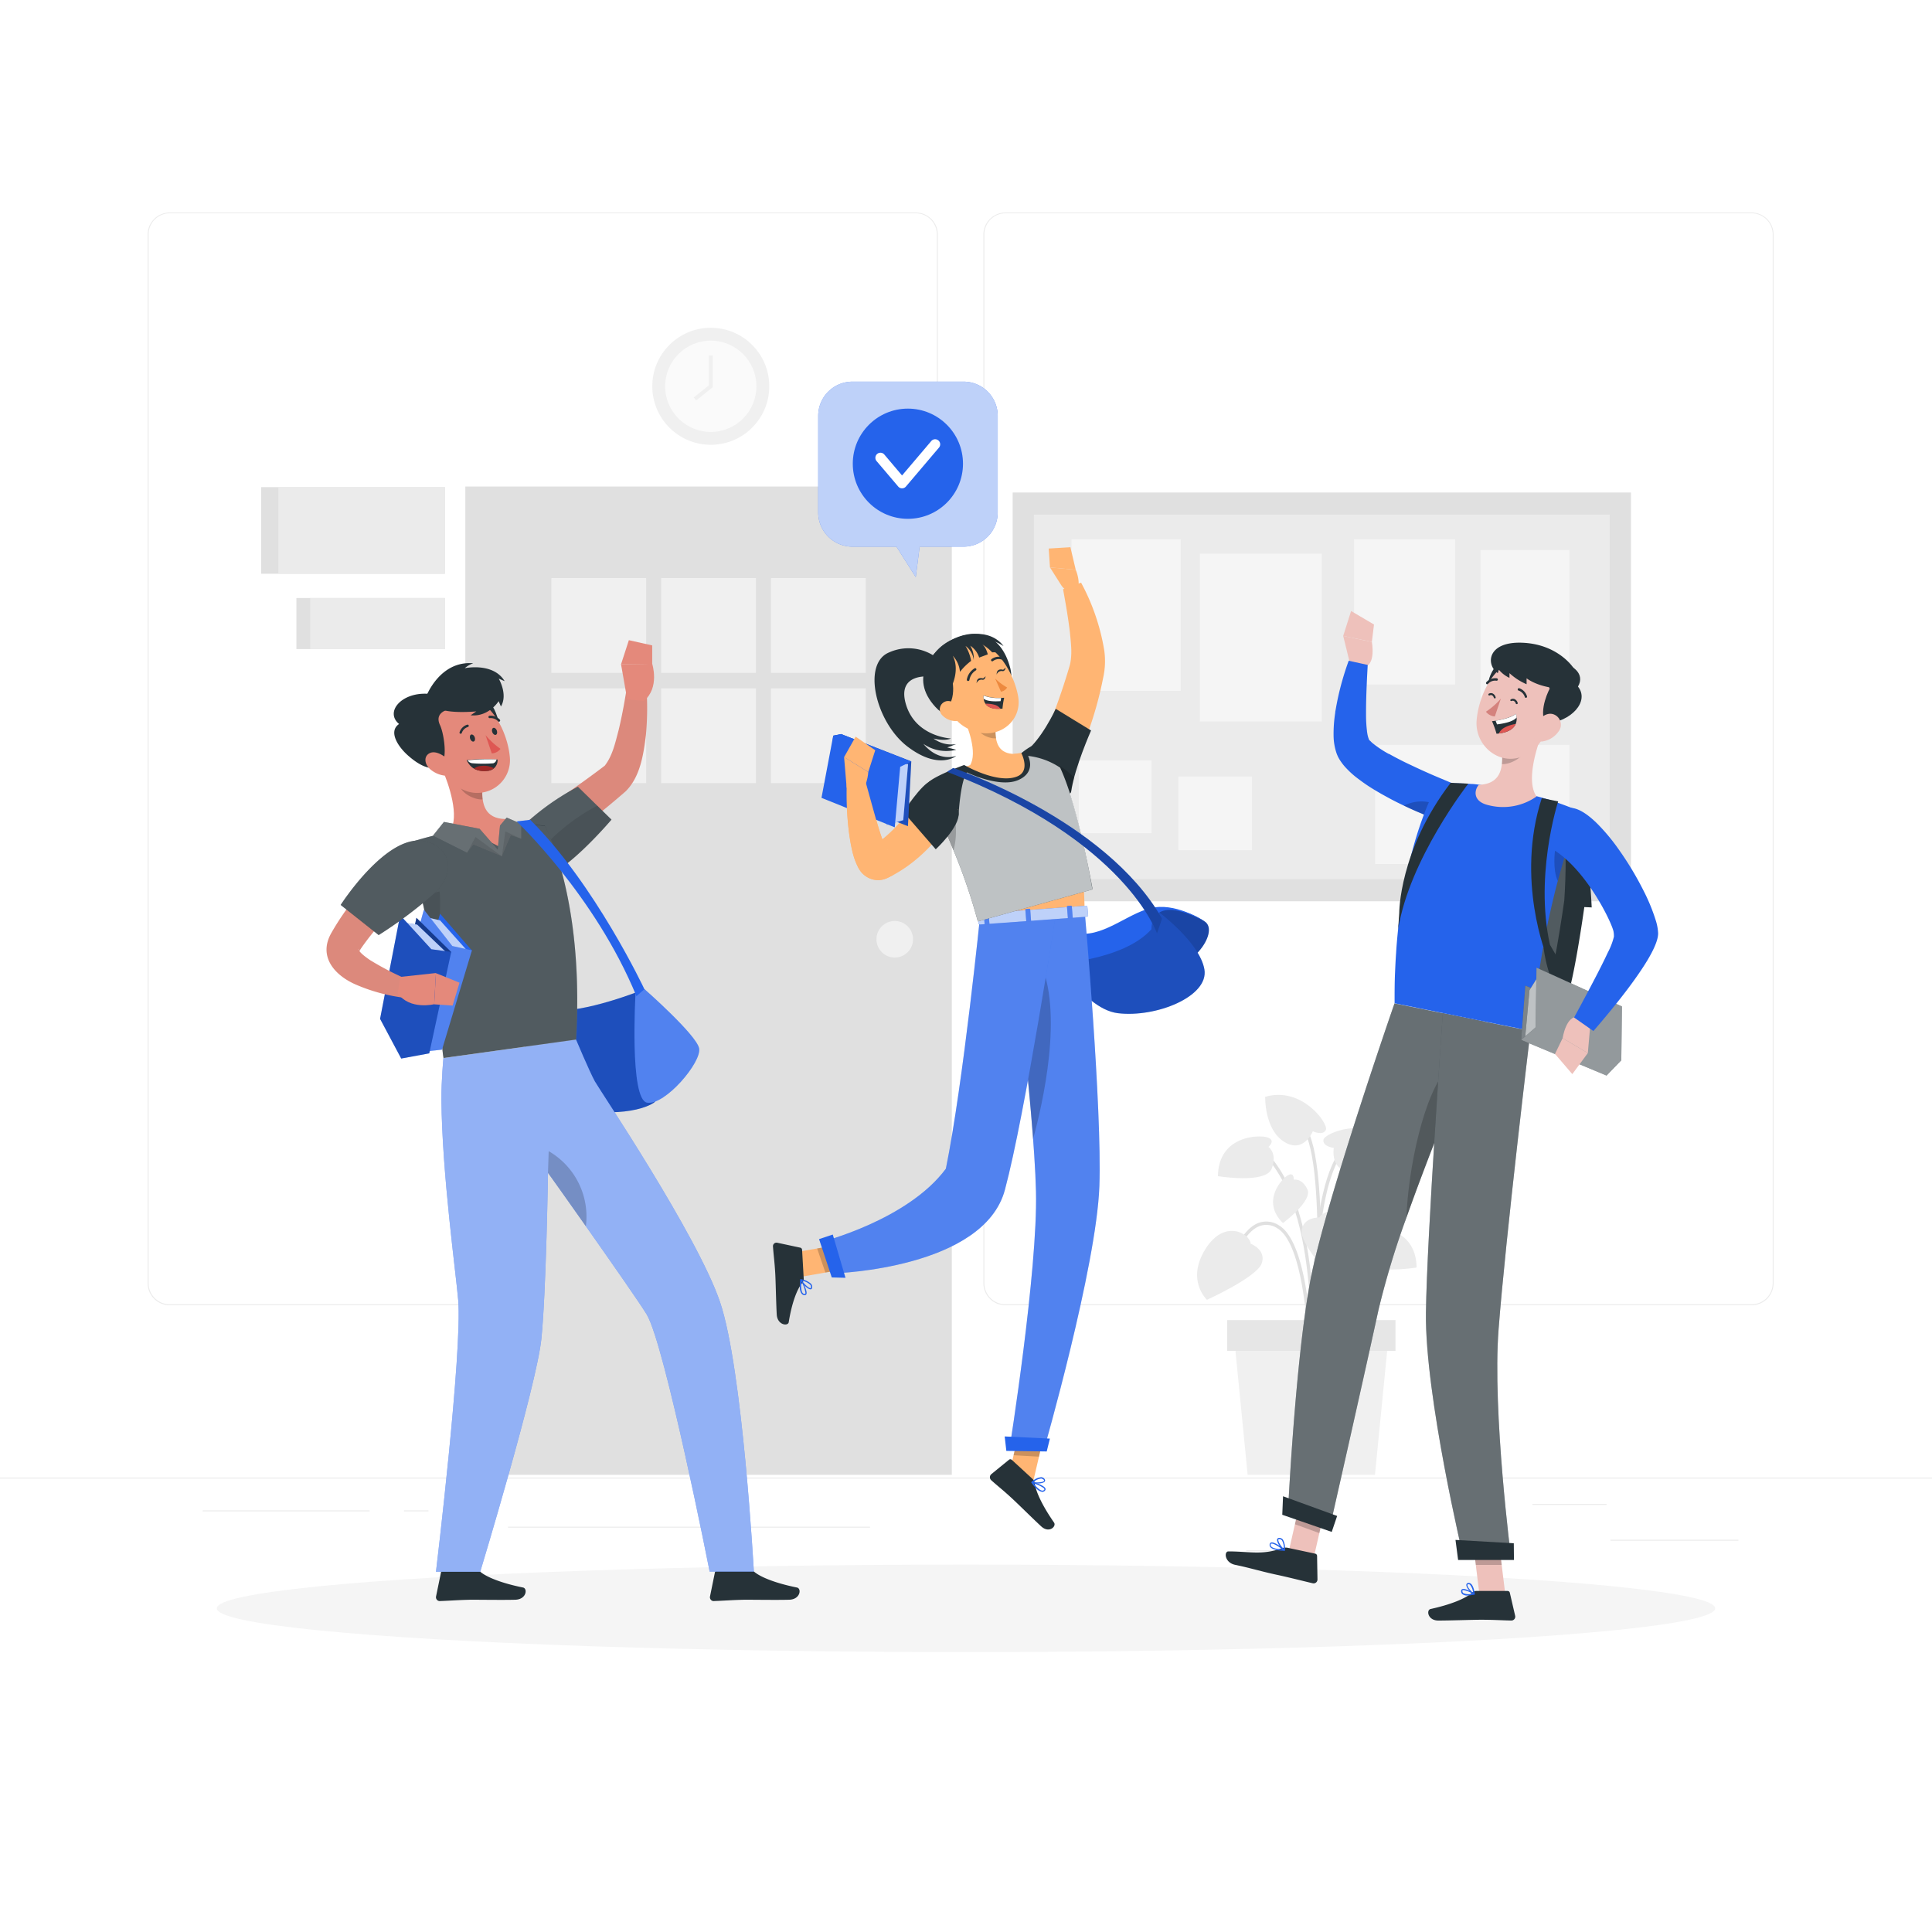 <svg class="animated" id="freepik_stories-happy-student" xmlns="http://www.w3.org/2000/svg" viewBox="0 0 500 500" version="1.1" xmlns:xlink="http://www.w3.org/1999/xlink" xmlns:svgjs="http://svgjs.com/svgjs"><style>svg#freepik_stories-happy-student:not(.animated) .animable {opacity: 0;}svg#freepik_stories-happy-student.animated #freepik--background-complete--inject-19 {animation: 1s 1 forwards cubic-bezier(.36,-0.01,.5,1.38) lightSpeedRight;animation-delay: 0s;}svg#freepik_stories-happy-student.animated #freepik--Shadow--inject-19 {animation: 1s 1 forwards cubic-bezier(.36,-0.01,.5,1.38) slideDown;animation-delay: 0s;}svg#freepik_stories-happy-student.animated #freepik--speech-bubble--inject-19 {animation: 1s 1 forwards cubic-bezier(.36,-0.01,.5,1.38) lightSpeedRight;animation-delay: 0s;}svg#freepik_stories-happy-student.animated #freepik--character-3--inject-19 {animation: 1s 1 forwards cubic-bezier(.36,-0.01,.5,1.38) lightSpeedLeft;animation-delay: 0s;}svg#freepik_stories-happy-student.animated #freepik--character-2--inject-19 {animation: 1s 1 forwards cubic-bezier(.36,-0.01,.5,1.38) slideRight;animation-delay: 0s;}svg#freepik_stories-happy-student.animated #freepik--character-1--inject-19 {animation: 1s 1 forwards cubic-bezier(.36,-0.01,.5,1.38) slideDown;animation-delay: 0s;}            @keyframes lightSpeedRight {              from {                transform: translate3d(50%, 0, 0) skewX(-20deg);                opacity: 0;              }              60% {                transform: skewX(10deg);                opacity: 1;              }              80% {                transform: skewX(-2deg);              }              to {                opacity: 1;                transform: translate3d(0, 0, 0);              }            }                    @keyframes slideDown {                0% {                    opacity: 0;                    transform: translateY(-30px);                }                100% {                    opacity: 1;                    transform: translateY(0);                }            }                    @keyframes lightSpeedLeft {              from {                transform: translate3d(-50%, 0, 0) skewX(20deg);                opacity: 0;              }              60% {                transform: skewX(-10deg);                opacity: 1;              }              80% {                transform: skewX(2deg);              }              to {                opacity: 1;                transform: translate3d(0, 0, 0);              }            }                    @keyframes slideRight {                0% {                    opacity: 0;                    transform: translateX(30px);                }                100% {                    opacity: 1;                    transform: translateX(0);                }            }        </style><g id="freepik--background-complete--inject-19" style="transform-origin: 250px 228.23px 0px;" class="animable"><rect y="382.4" width="500" height="0.25" style="fill: rgb(235, 235, 235); transform-origin: 250px 382.525px 0px;" id="el7l9yhy56psi" class="animable"></rect><rect x="416.78" y="398.49" width="33.12" height="0.25" style="fill: rgb(235, 235, 235); transform-origin: 433.34px 398.615px 0px;" id="elu34ki7yfcca" class="animable"></rect><rect x="322.53" y="401.21" width="8.69" height="0.25" style="fill: rgb(235, 235, 235); transform-origin: 326.875px 401.335px 0px;" id="elaalcwjzy84" class="animable"></rect><rect x="396.59" y="389.21" width="19.19" height="0.25" style="fill: rgb(235, 235, 235); transform-origin: 406.185px 389.335px 0px;" id="elswd6ed1cra" class="animable"></rect><rect x="52.46" y="390.89" width="43.19" height="0.25" style="fill: rgb(235, 235, 235); transform-origin: 74.055px 391.015px 0px;" id="elfuzhy28um44" class="animable"></rect><rect x="104.56" y="390.89" width="6.33" height="0.25" style="fill: rgb(235, 235, 235); transform-origin: 107.725px 391.015px 0px;" id="el6x8p9xbimcj" class="animable"></rect><rect x="131.47" y="395.11" width="93.68" height="0.25" style="fill: rgb(235, 235, 235); transform-origin: 178.31px 395.235px 0px;" id="el5xq727513b" class="animable"></rect><path d="M237,337.8H43.91a5.71,5.71,0,0,1-5.7-5.71V60.66A5.71,5.71,0,0,1,43.91,55H237a5.71,5.71,0,0,1,5.71,5.71V332.09A5.71,5.71,0,0,1,237,337.8ZM43.91,55.2a5.46,5.46,0,0,0-5.45,5.46V332.09a5.46,5.46,0,0,0,5.45,5.46H237a5.47,5.47,0,0,0,5.46-5.46V60.66A5.47,5.47,0,0,0,237,55.2Z" style="fill: rgb(235, 235, 235); transform-origin: 140.46px 196.4px 0px;" id="eln0dofarml7" class="animable"></path><path d="M453.31,337.8H260.21a5.72,5.72,0,0,1-5.71-5.71V60.66A5.72,5.72,0,0,1,260.21,55h193.1A5.71,5.71,0,0,1,459,60.66V332.09A5.71,5.71,0,0,1,453.31,337.8ZM260.21,55.2a5.47,5.47,0,0,0-5.46,5.46V332.09a5.47,5.47,0,0,0,5.46,5.46h193.1a5.47,5.47,0,0,0,5.46-5.46V60.66a5.47,5.47,0,0,0-5.46-5.46Z" style="fill: rgb(235, 235, 235); transform-origin: 356.75px 196.4px 0px;" id="elqfzsug382nt" class="animable"></path><rect x="262.08" y="127.46" width="160.01" height="105.79" style="fill: rgb(224, 224, 224); transform-origin: 342.085px 180.355px 0px;" id="elwhkgqisws9" class="animable"></rect><rect x="267.56" y="133.19" width="149.04" height="94.34" style="fill: rgb(235, 235, 235); transform-origin: 342.08px 180.36px 0px;" id="elhcd0m1e1a9" class="animable"></rect><rect x="277.29" y="139.58" width="28.27" height="39.22" style="fill: rgb(245, 245, 245); transform-origin: 291.425px 159.19px 0px;" id="eltpaxuza21z" class="animable"></rect><rect x="310.51" y="143.27" width="31.57" height="43.46" style="fill: rgb(245, 245, 245); transform-origin: 326.295px 165px 0px;" id="elo7l9ud2duic" class="animable"></rect><rect x="350.44" y="139.58" width="26.14" height="37.58" style="fill: rgb(245, 245, 245); transform-origin: 363.51px 158.37px 0px;" id="elqkd07h8va1" class="animable"></rect><rect x="383.16" y="142.37" width="23.01" height="42.24" style="fill: rgb(245, 245, 245); transform-origin: 394.665px 163.49px 0px;" id="el01y4xon8dbry" class="animable"></rect><rect x="355.88" y="192.75" width="50.29" height="30.85" style="fill: rgb(245, 245, 245); transform-origin: 381.025px 208.175px 0px;" id="elxlvzt518vyq" class="animable"></rect><rect x="279.18" y="196.79" width="18.83" height="18.83" style="fill: rgb(245, 245, 245); transform-origin: 288.595px 206.205px 0px;" id="elmld2oip4se" class="animable"></rect><rect x="304.96" y="200.96" width="19.06" height="19.06" style="fill: rgb(245, 245, 245); transform-origin: 314.49px 210.49px 0px;" id="el11mdnhvwmv3q" class="animable"></rect><rect x="120.43" y="125.91" width="125.9" height="255.78" style="fill: rgb(224, 224, 224); transform-origin: 183.38px 253.8px 0px;" id="eliefevqgm0x" class="animable"></rect><rect x="142.69" y="149.61" width="24.53" height="24.53" style="fill: rgb(240, 240, 240); transform-origin: 154.955px 161.875px 0px;" id="el5ryqzi5o757" class="animable"></rect><rect x="171.11" y="149.61" width="24.53" height="24.53" style="fill: rgb(240, 240, 240); transform-origin: 183.375px 161.875px 0px;" id="elmpvi3t4j52c" class="animable"></rect><rect x="199.53" y="149.61" width="24.53" height="24.53" style="fill: rgb(240, 240, 240); transform-origin: 211.795px 161.875px 0px;" id="elhdhid0okerb" class="animable"></rect><rect x="142.69" y="178.14" width="24.53" height="24.53" style="fill: rgb(240, 240, 240); transform-origin: 154.955px 190.405px 0px;" id="elts9p1yb2bg" class="animable"></rect><rect x="171.11" y="178.14" width="24.53" height="24.53" style="fill: rgb(240, 240, 240); transform-origin: 183.375px 190.405px 0px;" id="elr22u7m44eqs" class="animable"></rect><rect x="199.53" y="178.14" width="24.53" height="24.53" style="fill: rgb(240, 240, 240); transform-origin: 211.795px 190.405px 0px;" id="elhgyqz08kwn8" class="animable"></rect><path d="M236.29,243.08a4.73,4.73,0,1,1-4.73-4.73A4.72,4.72,0,0,1,236.29,243.08Z" style="fill: rgb(240, 240, 240); transform-origin: 231.56px 243.08px 0px;" id="eluv3dy7jqicc" class="animable"></path><rect x="67.59" y="126.07" width="47.55" height="22.41" style="fill: rgb(224, 224, 224); transform-origin: 91.365px 137.275px 0px;" id="elcmr2qczlzym" class="animable"></rect><rect x="76.71" y="154.77" width="38.43" height="13.21" style="fill: rgb(224, 224, 224); transform-origin: 95.925px 161.375px 0px;" id="ellfgfb36zakj" class="animable"></rect><rect x="72.03" y="126.07" width="43.11" height="22.41" style="fill: rgb(235, 235, 235); transform-origin: 93.585px 137.275px 0px;" id="el9tmil0qn4ss" class="animable"></rect><rect x="80.29" y="154.77" width="34.85" height="13.21" style="fill: rgb(235, 235, 235); transform-origin: 97.715px 161.375px 0px;" id="elwt24sw25b5c" class="animable"></rect><g id="el6t367nb19fx"><circle cx="183.95" cy="99.97" r="15.14" style="fill: rgb(240, 240, 240); transform-origin: 183.95px 99.97px 0px; transform: rotate(-22.5deg);" class="animable"></circle></g><g id="elchcrxr8pje8"><circle cx="183.95" cy="99.97" r="11.81" style="fill: rgb(250, 250, 250); transform-origin: 183.95px 99.97px 0px; transform: rotate(-22.5deg);" class="animable"></circle></g><polygon points="180.16 103.64 179.53 102.86 183.45 99.73 183.45 92.01 184.45 92.01 184.45 100.21 180.16 103.64" style="fill: rgb(240, 240, 240); transform-origin: 181.99px 97.825px 0px;" id="elfhx3g8xso3k" class="animable"></polygon><path d="M340.08,350.11c0-.34,1.16-34.22,6.67-39.58,5.36-5.21,11.51-.19,11.77,0l.55-.66c-.06-.06-7-5.72-12.92,0-5.76,5.6-6.88,38.76-6.93,40.17Z" style="fill: rgb(224, 224, 224); transform-origin: 349.145px 328.712px 0px;" id="ell8xglqgcgdm" class="animable"></path><path d="M339.61,356.77c0-.41,3.77-40.67-10.94-57.55l-.65.57c14.46,16.59,10.77,56.49,10.73,56.89Z" style="fill: rgb(224, 224, 224); transform-origin: 334.031px 327.995px 0px;" id="elafd8rfb60ck" class="animable"></path><path d="M340.15,352.51l.86-.06c0-.46-2.87-45.78,7.91-55.7l-.58-.63C337.25,306.32,340,350.63,340.15,352.51Z" style="fill: rgb(224, 224, 224); transform-origin: 344.331px 324.315px 0px;" id="el8yjy4zcsjq4" class="animable"></path><path d="M338.75,352.48h.86c0-1.25-.35-30.62-8.69-35.4a5.9,5.9,0,0,0-5.4-.52c-5,2.08-7.54,11.06-7.65,11.44l.83.23c0-.09,2.5-9,7.15-10.87a5.08,5.08,0,0,1,4.64.47C338.4,322.37,338.75,352.18,338.75,352.48Z" style="fill: rgb(224, 224, 224); transform-origin: 328.74px 334.308px 0px;" id="elkvl5p2ohplp" class="animable"></path><path d="M342,352.5l.86-.05c0-.23-1.26-23.2,4.94-31.29,1.5-2,3.13-2.9,4.86-2.78,4.06.29,7.46,6.23,7.5,6.29l.75-.42c-.15-.27-3.67-6.41-8.19-6.73-2-.14-3.91.91-5.6,3.11C340.72,329,341.94,351.55,342,352.5Z" style="fill: rgb(224, 224, 224); transform-origin: 351.39px 335.004px 0px;" id="el3hl6gbs04hg" class="animable"></path><path d="M340.64,355.63c.17-2.23,4.05-54.68-2.78-63.93l-.7.52c6.65,9,2.66,62.8,2.62,63.34Z" style="fill: rgb(224, 224, 224); transform-origin: 339.525px 323.665px 0px;" id="elavlmkfry4e" class="animable"></path><path d="M323.66,321.87s4.1,1.52,2.88,5.08-14.18,9.44-14.18,9.44-5.43-5-.44-13.07S323.55,319.32,323.66,321.87Z" style="fill: rgb(235, 235, 235); transform-origin: 318.289px 327.472px 0px;" id="ellndiln9rvs" class="animable"></path><path d="M341.48,315.08s-4.36-.18-4.61,3.58,9.46,14.17,9.46,14.17,6.92-2.5,5.44-11.89S342.57,312.77,341.48,315.08Z" style="fill: rgb(235, 235, 235); transform-origin: 344.421px 323.135px 0px;" id="elgrvxlirs1op" class="animable"></path><path d="M345.18,297.07s-2.91-.31-2.68-2.08,11.32-6.34,17.86,1c0,0-4.19,7.19-10.24,7.28S345.18,297.07,345.18,297.07Z" style="fill: rgb(235, 235, 235); transform-origin: 351.424px 297.612px 0px;" id="elz0obr573fk" class="animable"></path><path d="M339.76,292.77s2.63,1.27,3.37-.36-6.25-11.36-15.7-8.55c0,0-.25,8.31,4.83,11.59S339.76,292.77,339.76,292.77Z" style="fill: rgb(235, 235, 235); transform-origin: 335.306px 289.895px 0px;" id="el0skx4cmhee2c" class="animable"></path><path d="M353.54,320.44s-2-1.62.16-2.41,12.8-.57,12.91,10c0,0-12.39,2.06-13.92-2S353.54,320.44,353.54,320.44Z" style="fill: rgb(235, 235, 235); transform-origin: 359.394px 323.152px 0px;" id="elz7vtxnd2t5b" class="animable"></path><path d="M328.27,296.81s2-1.62-.16-2.42-12.8-.56-12.91,10c0,0,12.39,2.06,13.92-1.95S328.27,296.81,328.27,296.81Z" style="fill: rgb(235, 235, 235); transform-origin: 322.416px 299.514px 0px;" id="el8drp8jin01o" class="animable"></path><path d="M334.82,305.3s.18-2-1.41-1.2-7.14,6.75-1.39,12.43c0,0,7.74-5.73,6.34-8.72S334.82,305.3,334.82,305.3Z" style="fill: rgb(235, 235, 235); transform-origin: 334px 310.221px 0px;" id="eljosul45hc3m" class="animable"></path><path d="M355.33,308.1s-1.2-1.57.56-1.76,9.64,1.91,7.8,9.77c0,0-9.6-.72-10-4S355.33,308.1,355.33,308.1Z" style="fill: rgb(235, 235, 235); transform-origin: 358.802px 311.219px 0px;" id="elh626sdyacp7" class="animable"></path><polygon points="322.89 381.69 355.84 381.69 359.39 345.62 319.34 345.62 322.89 381.69" style="fill: rgb(240, 240, 240); transform-origin: 339.365px 363.655px 0px;" id="eld15xhvsz81l" class="animable"></polygon><g id="el4h4kkgy8rq8"><rect x="317.58" y="341.64" width="43.57" height="7.96" style="fill: rgb(230, 230, 230); transform-origin: 339.365px 345.62px 0px; transform: rotate(180deg);" class="animable"></rect></g></g><g id="freepik--Shadow--inject-19" style="transform-origin: 250px 416.24px 0px;" class="animable"><ellipse id="freepik--path--inject-19" cx="250" cy="416.24" rx="193.89" ry="11.32" style="fill: rgb(245, 245, 245); transform-origin: 250px 416.24px 0px;" class="animable"></ellipse></g><g id="freepik--speech-bubble--inject-19" style="transform-origin: 234.98px 124.065px 0px;" class="animable"><path d="M249.32,98.77H220.6a8.85,8.85,0,0,0-8.85,8.85v25a8.85,8.85,0,0,0,8.85,8.85H232l5,7.89,1-7.89h11.37a8.84,8.84,0,0,0,8.84-8.85v-25A8.85,8.85,0,0,0,249.32,98.77Z" style="fill: rgb(37, 99, 235); transform-origin: 234.98px 124.065px 0px;" id="el86gtexpajhu" class="animable"></path><g id="elfsfuc48s3a"><path d="M249.32,98.77H220.6a8.85,8.85,0,0,0-8.85,8.85v25a8.85,8.85,0,0,0,8.85,8.85H232l5,7.89,1-7.89h11.37a8.84,8.84,0,0,0,8.84-8.85v-25A8.85,8.85,0,0,0,249.32,98.77Z" style="fill: rgb(255, 255, 255); opacity: 0.7; transform-origin: 234.98px 124.065px 0px;" class="animable"></path></g><g id="el1o176xb7nd1"><circle cx="234.96" cy="120.01" r="14.26" style="fill: rgb(37, 99, 235); transform-origin: 234.96px 120.01px 0px; transform: rotate(-45deg);" class="animable"></circle></g><path d="M233.46,126.38a1.29,1.29,0,0,1-1-.46l-5.6-6.59a1.31,1.31,0,0,1,2-1.7l4.59,5.42,7.59-8.94a1.31,1.31,0,0,1,2,1.69l-8.59,10.12A1.31,1.31,0,0,1,233.46,126.38Z" style="fill: rgb(255, 255, 255); transform-origin: 234.934px 120.03px 0px;" id="elgdshh6qiq9h" class="animable"></path></g><g id="freepik--character-3--inject-19" style="transform-origin: 373.171px 288.765px 0px;" class="animable"><path d="M411.93,234.84l-1.91-.09s-3.26,23.59-5.42,25.44-33.85-4.28-35.7-5.62a.42.42,0,0,1-.13-.21c-1.39-3.47,4.11-42.61,6.13-44.43s8.19,0,8.19,0,13.35,3.13,21,5.21a35.83,35.83,0,0,1,5.11,1.62C411.2,217.94,411.93,234.84,411.93,234.84Z" style="fill: rgb(38, 50, 56); transform-origin: 390.239px 234.828px 0px;" id="el7vuycj232h" class="animable"></path><g id="elge138fqzffj"><path d="M404.83,233.06s-3.27,23.59-5.42,25.44c-1.68,1.44-21.14-1.93-30.64-4.14-1.39-3.47,4.11-42.61,6.13-44.43s8.19,0,8.19,0,13.35,3.13,21,5.21C406,216.73,404.83,233.06,404.83,233.06Z" style="fill: rgb(255, 255, 255); opacity: 0.2; transform-origin: 386.866px 233.984px 0px;" class="animable"></path></g><path d="M349.25,171.22l-1.63-6.64,7.42,1.54s1.1,6-2,6.45Z" style="fill: rgb(238, 193, 187); transform-origin: 351.425px 168.575px 0px;" id="elcfsjdum26n" class="animable"></path><polygon points="349.66 158.13 355.59 161.62 355.04 166.12 347.62 164.58 349.66 158.13" style="fill: rgb(238, 193, 187); transform-origin: 351.605px 162.125px 0px;" id="elho91gplz995" class="animable"></polygon><path d="M375.37,210.61a32.59,32.59,0,0,1-3.57,1.48c-.88-.33-1.74-.67-2.59-1-.43-.18-.87-.35-1.29-.54-1.56-.64-3.09-1.33-4.61-2.06l-1.81-.88c-.5-.26-1-.51-1.51-.78-1.14-.62-2.28-1.23-3.41-1.9-.78-.45-1.56-.93-2.33-1.43s-1.58-1.07-2.38-1.67l-.47-.35a22.41,22.41,0,0,1-2.86-2.54,13.35,13.35,0,0,1-1.45-1.75,10.5,10.5,0,0,1-.72-1.16c-.06-.12-.13-.25-.19-.39-.15-.34-.29-.69-.38-1a14.65,14.65,0,0,1-.67-4.28,35.25,35.25,0,0,1,.42-5.87c0-.34.1-.69.15-1a69.57,69.57,0,0,1,1.63-7.19q.75-2.66,1.71-5.3l4.92,1.08c-.08,1.62-.18,3.24-.24,4.86-.11,2.44-.19,4.86-.19,7.22v1c0,1.39.09,2.75.24,4,0,.17.05.35.07.52a7.22,7.22,0,0,0,.49,1.8c.05.1,0,0,.06.06s0,.05.14.14.34.35.6.57a28.15,28.15,0,0,0,4.25,2.85l.09,0c1.61.9,3.31,1.79,5.07,2.62l.37.17c2.46,1.18,5,2.33,7.59,3.41,1,.42,2,.84,2.93,1.23,0,0,3.25.89,4.4,3.13C380.76,207.54,377.92,209.38,375.37,210.61Z" style="fill: rgb(37, 99, 235); transform-origin: 362.569px 191.545px 0px;" id="elzh1w1hg3trh" class="animable"></path><g id="elb1qx131dn85"><path d="M375.37,210.61a32.59,32.59,0,0,1-3.57,1.48c-.88-.33-1.74-.67-2.59-1-.43-.18-.87-.35-1.29-.54-1.56-.64-3.09-1.33-4.61-2.06C368.79,205.9,373.08,208.52,375.37,210.61Z" style="opacity: 0.2; transform-origin: 369.34px 209.75px 0px;" class="animable"></path></g><polygon points="339.76 404.13 333.45 401.84 336.92 386.63 343.24 388.92 339.76 404.13" style="fill: rgb(238, 193, 187); transform-origin: 338.345px 395.38px 0px;" id="el0qtqudtv6e7" class="animable"></polygon><polygon points="389.56 412.52 382.86 412.52 380.95 397 387.65 397 389.56 412.52" style="fill: rgb(238, 193, 187); transform-origin: 385.255px 404.76px 0px;" id="eljs9c0oaz5v" class="animable"></polygon><path d="M382,411.74h8.17a.59.59,0,0,1,.57.46l1.39,6a1,1,0,0,1-1,1.19c-2.63-.05-4.55-.2-7.86-.2-2,0-8.18.21-11,.21s-3.2-2.78-2-3c5.15-1.13,9-2.69,10.66-4.18A1.68,1.68,0,0,1,382,411.74Z" style="fill: rgb(38, 50, 56); transform-origin: 380.888px 415.57px 0px;" id="elb5ciec5mzah" class="animable"></path><path d="M333.22,400.56l7.17,1.53a.61.61,0,0,1,.47.57l.1,6.1a1,1,0,0,1-1.18,1c-2.58-.6-6.29-1.56-9.54-2.25-3.8-.82-6.16-1.59-10.62-2.54-2.7-.58-2.89-3.46-1.71-3.47,5.37,0,8.62,1,13.62-.74A3,3,0,0,1,333.22,400.56Z" style="fill: rgb(38, 50, 56); transform-origin: 329.09px 405.147px 0px;" id="el7alekyvharr" class="animable"></path><g id="elpbxrz0h22un"><polygon points="336.92 386.63 335.13 394.47 341.45 396.77 343.24 388.93 336.92 386.63" style="opacity: 0.2; transform-origin: 339.185px 391.7px 0px;" class="animable"></polygon></g><g id="el73amnbq932n"><polygon points="387.66 397 380.95 397 381.94 405 388.64 405 387.66 397" style="opacity: 0.2; transform-origin: 384.795px 401px 0px;" class="animable"></polygon></g><path d="M333.28,392.16,344,396s8.35-36.77,12.79-57.16A219.29,219.29,0,0,1,364,315.06c4.06-11.44,8.9-23.76,12.81-33.39,4.13-10.14,7.2-17.3,7.2-17.3l-23.12-4.68s-17.63,50.75-21.6,70.81C335.21,351.36,333.28,392.16,333.28,392.16Z" style="fill: rgb(38, 50, 56); transform-origin: 358.645px 327.845px 0px;" id="el2s11fusi8nm" class="animable"></path><g id="el99c6d8t4jxp"><g style="opacity: 0.3; transform-origin: 358.645px 327.845px 0px;" class="animable"><path d="M333.28,392.16,344,396s8.35-36.77,12.79-57.16A219.29,219.29,0,0,1,364,315.06c4.06-11.44,8.9-23.76,12.81-33.39,4.13-10.14,7.2-17.3,7.2-17.3l-23.12-4.68s-17.63,50.75-21.6,70.81C335.21,351.36,333.28,392.16,333.28,392.16Z" style="fill: rgb(255, 255, 255); transform-origin: 358.645px 327.845px 0px;" id="el1x3h3xoy8b5" class="animable"></path></g></g><g id="el57md725kzqm"><path d="M364,315.06c4.06-11.44,8.9-23.76,12.81-33.39l-1.79-5.53C368.45,282.26,364.32,303.35,364,315.06Z" style="opacity: 0.2; transform-origin: 370.405px 295.6px 0px;" class="animable"></path></g><path d="M373.4,262.22s-4.12,57.86-4.37,77.53c-.28,21.53,9.79,63.7,9.79,63.7H391.1s-4.91-38.05-3.27-59.38c1.82-23.86,8.26-77.26,8.26-77.26Z" style="fill: rgb(38, 50, 56); transform-origin: 382.557px 332.835px 0px;" id="ell13gq6d13bf" class="animable"></path><g id="el81zuna5xx5e"><g style="opacity: 0.3; transform-origin: 382.557px 332.835px 0px;" class="animable"><path d="M373.4,262.22s-4.12,57.86-4.37,77.53c-.28,21.53,9.79,63.7,9.79,63.7H391.1s-4.91-38.05-3.27-59.38c1.82-23.86,8.26-77.26,8.26-77.26Z" style="fill: rgb(255, 255, 255); transform-origin: 382.557px 332.835px 0px;" id="elo1nffg7yfwo" class="animable"></path></g></g><polygon points="377.36 403.72 391.81 403.72 391.77 399.4 376.68 398.53 377.36 403.72" style="fill: rgb(38, 50, 56); transform-origin: 384.245px 401.125px 0px;" id="el7aj5lytwnam" class="animable"></polygon><polygon points="331.85 392.02 344.65 396.46 346.05 392.33 332.05 387.23 331.85 392.02" style="fill: rgb(38, 50, 56); transform-origin: 338.95px 391.845px 0px;" id="el6n6d23pe7ss" class="animable"></polygon><path d="M379.77,412.91a2,2,0,0,1-1.29-.34,1,1,0,0,1-.34-.84.49.49,0,0,1,.27-.45c.73-.38,2.91,1,3.16,1.1a.17.17,0,0,1,.07.16.15.15,0,0,1-.12.13A8,8,0,0,1,379.77,412.91Zm-1-1.38a.4.4,0,0,0-.2,0c-.05,0-.1.06-.1.18a.66.66,0,0,0,.22.58,3.22,3.22,0,0,0,2.38.12A6.38,6.38,0,0,0,378.76,411.53Z" style="fill: rgb(37, 99, 235); transform-origin: 379.889px 412.065px 0px;" id="elorj9aftltt" class="animable"></path><path d="M381.49,412.68l-.08,0c-.7-.38-2.05-1.85-1.92-2.59a.52.52,0,0,1,.5-.42.89.89,0,0,1,.68.2c.78.64,1,2.57,1,2.66a.14.14,0,0,1-.07.14A.11.11,0,0,1,381.49,412.68ZM380.11,410H380c-.2,0-.22.12-.23.16-.08.45.79,1.56,1.48,2.08a3.84,3.84,0,0,0-.81-2.1A.56.56,0,0,0,380.11,410Z" style="fill: rgb(37, 99, 235); transform-origin: 380.576px 411.177px 0px;" id="elnhkc2zz0fr" class="animable"></path><path d="M332.38,401.32h0c-1.1,0-3-.16-3.62-.95a.88.88,0,0,1-.14-.82.48.48,0,0,1,.34-.35c.89-.28,3.26,1.62,3.52,1.84a.15.15,0,0,1,.05.18A.14.14,0,0,1,332.38,401.32Zm-3.28-1.83H329a.17.17,0,0,0-.13.14.57.57,0,0,0,.08.54c.33.45,1.4.74,2.9.81C331,400.27,329.63,399.42,329.1,399.49Z" style="fill: rgb(37, 99, 235); transform-origin: 330.558px 400.246px 0px;" id="elhrzib23anx" class="animable"></path><path d="M332.38,401.32a.11.11,0,0,1-.11,0c-.72-.52-2-2.28-1.73-3,.07-.17.24-.36.67-.31a1.19,1.19,0,0,1,.81.45,4.56,4.56,0,0,1,.5,2.74.14.14,0,0,1-.09.13Zm-1.37-3a.2.2,0,0,0-.17.11c-.16.43.68,1.78,1.39,2.43a3.71,3.71,0,0,0-.46-2.2.81.81,0,0,0-.59-.33Z" style="fill: rgb(37, 99, 235); transform-origin: 331.531px 399.668px 0px;" id="elbx5w4rs5olp" class="animable"></path><path d="M409.14,210.05q-1.54,3.73-2.83,7.51c-.23.67-.45,1.33-.67,2-.68,2.09-1.31,4.18-1.89,6.25-.2.73-.4,1.46-.59,2.18-.31,1.14-.6,2.27-.88,3.39-.15.63-.3,1.25-.44,1.86-.35,1.48-.67,2.93-1,4.36s-.56,2.72-.81,4-.54,2.79-.77,4.13-.45,2.63-.65,3.89-.43,2.74-.61,4c-.23,1.61-.44,3.12-.62,4.5-.58,4.15-1,7.2-1.31,8.65l-35.15-7.12c0-2.76,0-5.41.12-8,.07-1.71.15-3.38.27-5,.06-1.07.14-2.12.23-3.15.14-1.57.29-3.09.46-4.57.19-1.66.4-3.26.64-4.8.42-2.85.91-5.49,1.43-7.94.64-3,1.32-5.65,2-8.05.87-3,1.76-5.58,2.58-7.69a48.57,48.57,0,0,1,3.58-7.62,69.73,69.73,0,0,1,8.61.06c.6,0,1.22.11,1.84.17a132.93,132.93,0,0,1,15,3c.93.24,1.88.51,2.8.78C405.11,208.34,409.14,210.05,409.14,210.05Z" style="fill: rgb(37, 99, 235); transform-origin: 385.03px 234.748px 0px;" id="elyk06ip437cc" class="animable"></path><path d="M399.42,189c-1.87,4.62-4.51,13.24-1.76,17.13a15.1,15.1,0,0,1-12.41,2.26c-4.12-.93-3.77-3.87-2.54-5.28,5.61-.2,6.24-4.21,6-8.13Z" style="fill: rgb(238, 193, 187); transform-origin: 390.653px 198.931px 0px;" id="elfwetfevnml4" class="animable"></path><g id="elvdo0kmr4zhh"><path d="M395.06,191.48,388.74,195a16.74,16.74,0,0,1-.05,2.75c2.1.12,5.35-1.56,6-3.66A7.2,7.2,0,0,0,395.06,191.48Z" style="opacity: 0.2; transform-origin: 391.878px 194.618px 0px;" class="animable"></path></g><path d="M387.22,172.31c-1.83,2-3.66,7,.33,6.95S390.36,168.88,387.22,172.31Z" style="fill: rgb(38, 50, 56); transform-origin: 387.628px 175.436px 0px;" id="el34aj2tnpbsg" class="animable"></path><path d="M402.59,183.32c-2.44,6.18-3.56,9.92-7.79,12.09-6.37,3.26-13.2-2.25-12.65-9,.49-6.13,4.41-15.2,11.39-15.63A9.16,9.16,0,0,1,402.59,183.32Z" style="fill: rgb(238, 193, 187); transform-origin: 392.681px 183.569px 0px;" id="elhsfiusop9n5" class="animable"></path><path d="M403.55,171.43H399l2.18,4.11c.74.11-.73,2.62-.09,2.63,0,0-3,5.46-1.13,9.15,6.72-.54,11.47-5.82,8.42-9.63C410.33,174.35,406.92,171.87,403.55,171.43Z" style="fill: rgb(38, 50, 56); transform-origin: 404.162px 179.375px 0px;" id="elqkcme568r7q" class="animable"></path><path d="M403.31,189.37a6.2,6.2,0,0,1-4.1,2.51c-2.18.32-3-1.71-2.19-3.64.75-1.74,2.78-4,4.87-3.43A2.86,2.86,0,0,1,403.31,189.37Z" style="fill: rgb(238, 193, 187); transform-origin: 400.336px 188.317px 0px;" id="el4yxaqa9xi5r" class="animable"></path><path d="M388.43,180.79a18.54,18.54,0,0,1-3.87,3.4,3.2,3.2,0,0,0,2.3,1.23Z" style="fill: rgb(212, 130, 125); transform-origin: 386.495px 183.105px 0px;" id="elqtheh349ikb" class="animable"></path><path d="M394.87,180.6a.33.33,0,0,1-.25-.22,2.55,2.55,0,0,0-1.6-1.65.32.32,0,1,1,.16-.62,3.19,3.19,0,0,1,2,2.07.32.32,0,0,1-.19.41A.45.45,0,0,1,394.87,180.6Z" style="fill: rgb(38, 50, 56); transform-origin: 393.99px 179.35px 0px;" id="elng4jqsyy7" class="animable"></path><path d="M384.83,177.08a.26.26,0,0,1-.16-.09.32.32,0,0,1,0-.45,3.13,3.13,0,0,1,2.71-1,.33.33,0,0,1,.26.38.32.32,0,0,1-.37.25,2.43,2.43,0,0,0-2.15.79A.3.3,0,0,1,384.83,177.08Z" style="fill: rgb(38, 50, 56); transform-origin: 386.111px 176.299px 0px;" id="elwoqaik9jca" class="animable"></path><path d="M386.13,186.64a24,24,0,0,1,1.17,3.26l.6-.07c2.74-.34,3.9-1.4,4.36-2.47a3.53,3.53,0,0,0,.24-1.67,3.36,3.36,0,0,0-.2-.94c-1.34,1-3.87,1.55-5.24,1.77C386.49,186.61,386.13,186.64,386.13,186.64Z" style="fill: rgb(38, 50, 56); transform-origin: 389.324px 187.325px 0px;" id="el2vqcx4sy6qo" class="animable"></path><path d="M387.06,186.52l.37.95c2.58-.32,4.35-.9,5.07-1.78a3.36,3.36,0,0,0-.2-.94C391,185.79,388.43,186.3,387.06,186.52Z" style="fill: rgb(255, 255, 255); transform-origin: 389.78px 186.11px 0px;" id="elv55ufac0hf9" class="animable"></path><path d="M387.9,189.83c2.74-.34,3.9-1.4,4.36-2.47a8.91,8.91,0,0,0-3,1A3.33,3.33,0,0,0,387.9,189.83Z" style="fill: rgb(222, 87, 83); transform-origin: 390.08px 188.595px 0px;" id="elby3u8inoz1i" class="animable"></path><path d="M407.15,172.78s-3.92-6.06-13.14-6.44-9.5,5.76-6.38,7.87l.27-.9a7.85,7.85,0,0,0,2.75,2.12v-1.22a15.54,15.54,0,0,0,4.43,2.87v-1.54s2.4,2,7.39,2.56S409.43,176.63,407.15,172.78Z" style="fill: rgb(38, 50, 56); transform-origin: 396.967px 172.257px 0px;" id="elkrme9p03dr" class="animable"></path><path d="M392.51,182.22a.24.24,0,0,1-.23-.16,1,1,0,0,0-.53-.66.68.68,0,0,0-.52,0,.26.26,0,0,1-.34-.09A.25.25,0,0,1,391,181a1.11,1.11,0,0,1,.93-.09,1.47,1.47,0,0,1,.84,1,.26.26,0,0,1-.15.32Z" style="fill: rgb(38, 50, 56); transform-origin: 391.827px 181.539px 0px;" id="elf58foo1yb9c" class="animable"></path><path d="M386.83,180.73a.25.25,0,0,1-.23-.16,1,1,0,0,0-.53-.66.69.69,0,0,0-.51.05.26.26,0,0,1-.35-.09.27.27,0,0,1,.09-.34,1.15,1.15,0,0,1,.93-.09,1.47,1.47,0,0,1,.84,1,.26.26,0,0,1-.15.32Z" style="fill: rgb(38, 50, 56); transform-origin: 386.133px 180.07px 0px;" id="elkcbq28n8quc" class="animable"></path><path d="M403.25,207.41s-6.6,20.29-1.66,39l-1.27,1.18s-8.19-19.9-1.3-41.05Z" style="fill: rgb(38, 50, 56); transform-origin: 399.756px 227.065px 0px;" id="elnlkawxkz6sp" class="animable"></path><path d="M380,202.81s-15.3,19.55-18.16,37.73l.28-4.22s-.1-16.22,13.3-33.72Z" style="fill: rgb(38, 50, 56); transform-origin: 370.92px 221.57px 0px;" id="el3819vm7264e" class="animable"></path><path d="M401.13,244.51l2.59,4.47L402,254.81a38.6,38.6,0,0,1-2.51-9.43Z" style="fill: rgb(38, 50, 56); transform-origin: 401.605px 249.66px 0px;" id="elpbbk6f0x20n" class="animable"></path><path d="M411.38,262.07l-16.63-7-1.07,14s18.74.35,19,.46S411.38,262.07,411.38,262.07Z" style="fill: rgb(38, 50, 56); transform-origin: 403.195px 262.301px 0px;" id="el775ge44xx0w" class="animable"></path><g id="el4n98nfnjla"><path d="M411.38,262.07l-16.63-7-1.07,14s18.74.35,19,.46S411.38,262.07,411.38,262.07Z" style="fill: rgb(255, 255, 255); opacity: 0.4; transform-origin: 403.195px 262.301px 0px;" class="animable"></path></g><polygon points="394.73 268.25 395.83 256.24 398.65 251.73 409.77 261.39 407.84 268.02 394.73 268.25" style="fill: rgb(38, 50, 56); transform-origin: 402.25px 259.99px 0px;" id="elr4r73tdp83q" class="animable"></polygon><g id="els2ivx64qv6"><polygon points="394.73 268.25 395.83 256.24 398.65 251.73 409.77 261.39 407.84 268.02 394.73 268.25" style="fill: rgb(255, 255, 255); opacity: 0.7; transform-origin: 402.25px 259.99px 0px;" class="animable"></polygon></g><polygon points="397.64 250.42 397.44 265.86 393.68 269.13 415.77 278.35 419.59 274.4 419.75 260.47 397.64 250.42" style="fill: rgb(38, 50, 56); transform-origin: 406.715px 264.385px 0px;" id="elt8lwdoyh4yj" class="animable"></polygon><g id="elzc3551k28hj"><polygon points="397.64 250.42 397.44 265.86 393.68 269.13 415.77 278.35 419.59 274.4 419.75 260.47 397.64 250.42" style="fill: rgb(255, 255, 255); opacity: 0.5; transform-origin: 406.715px 264.385px 0px;" class="animable"></polygon></g><path d="M411.53,265.73l-.6,6.8-6.52-3.86s.91-6,4-5.44Z" style="fill: rgb(238, 193, 187); transform-origin: 407.97px 267.862px 0px;" id="elfovz34tmiv4" class="animable"></path><polygon points="406.91 277.98 402.43 272.75 404.41 268.67 410.93 272.53 406.91 277.98" style="fill: rgb(238, 193, 187); transform-origin: 406.68px 273.325px 0px;" id="elzt3wv8qggle" class="animable"></polygon><g id="elnta8rwr3hf"><path d="M405.64,219.56c-.68,2.09-1.31,4.18-1.89,6.25-.2.73-.4,1.46-.59,2.18-1.4-2.9-.73-7.79-.73-7.79Z" style="opacity: 0.2; transform-origin: 403.955px 223.775px 0px;" class="animable"></path></g><path d="M413.3,213.09a50,50,0,0,1,5.46,6.51,82.06,82.06,0,0,1,6.54,10.81,48.71,48.71,0,0,1,3.24,7.88,12.85,12.85,0,0,1,.58,3.17c.07,2.26-2,6.11-4.75,10.13-1.55,2.29-3.31,4.64-5,6.79-3.71,4.71-7,8.45-7,8.45l-5-3.5s2.47-4.5,5-9.36c1.35-2.57,2.71-5.25,3.71-7.41a17.73,17.73,0,0,0,1.6-4.15,6.19,6.19,0,0,0-.1-1.32c-.38-2.11-6.57-15.25-15.07-20.89l3-11C407.6,208.61,410.4,210.24,413.3,213.09Z" style="fill: rgb(37, 99, 235); transform-origin: 415.816px 237.955px 0px;" id="elrw9tdn0xuth" class="animable"></path></g><g id="freepik--character-2--inject-19" style="transform-origin: 256.452px 268.726px 0px;" class="animable"><path d="M311.77,238.47c4.07,2.66-3.9,14-13.13,12.41s-8.13-8.95-6.46-11.67S302.35,232.31,311.77,238.47Z" style="fill: rgb(37, 99, 235); transform-origin: 301.957px 243.156px 0px;" id="elbnp1e7brvk" class="animable"></path><g id="eln15ys18gozb"><path d="M311.77,238.47c4.07,2.66-3.9,14-13.13,12.41s-8.13-8.95-6.46-11.67S302.35,232.31,311.77,238.47Z" style="opacity: 0.3; transform-origin: 301.957px 243.156px 0px;" class="animable"></path></g><path d="M299.57,235.81s10.94,8.06,12.13,15.07-12.46,12.51-22.35,11.34-18.6-18.63-18.6-18.63S290,244,299.57,235.81Z" style="fill: rgb(37, 99, 235); transform-origin: 291.261px 249.094px 0px;" id="elr9s2anpcqpk" class="animable"></path><g id="eltuxl87iwcl"><path d="M299.57,235.81s10.94,8.06,12.13,15.07-12.46,12.51-22.35,11.34-18.6-18.63-18.6-18.63S290,244,299.57,235.81Z" style="opacity: 0.2; transform-origin: 291.261px 249.094px 0px;" class="animable"></path></g><path d="M298,240.47s-.64-9.74,13.79-2c0,0-6.62-4.5-12.84-3.66s-12.7,7.47-19.54,6.82-3.26,7.46-3.26,7.46S291.39,247.92,298,240.47Z" style="fill: rgb(37, 99, 235); transform-origin: 293.502px 241.898px 0px;" id="el2xa2tpdjx6o" class="animable"></path><path d="M268.73,194.22a169.92,169.92,0,0,0,8.16-22.15c.65-2.7.28-5.55,0-8.44-.43-3.63-1.09-7.44-1.77-11.15l4.66-1.69a55.71,55.71,0,0,1,6,17.53,19.75,19.75,0,0,1-.29,7.13,95.78,95.78,0,0,1-7.69,23.08l-9-4.31Z" style="fill: rgb(255, 181, 115); transform-origin: 277.353px 174.66px 0px;" id="elj49ptcip5u9" class="animable"></path><path d="M265,194.82c4.45-3.11,8.22-11.38,8.22-11.38l9.15,5.61s-4.23,9.53-5.15,15.71C276.7,208.51,265,194.82,265,194.82Z" style="fill: rgb(38, 50, 56); transform-origin: 273.685px 194.425px 0px;" id="elnrgqkdp2o7i" class="animable"></path><g id="el5zsw4fuvdw9"><path d="M272.7,202.86c2.33,2.1,4.34,3.4,4.57,1.89a29.86,29.86,0,0,1,.74-3.45,16.56,16.56,0,0,0-4.72-3.59A16.66,16.66,0,0,0,272.7,202.86Z" style="opacity: 0.2; transform-origin: 275.348px 201.557px 0px;" class="animable"></path></g><polygon points="260.6 383.91 267.18 384.28 270.71 369.2 264.14 368.83 260.6 383.91" style="fill: rgb(255, 181, 115); transform-origin: 265.655px 376.555px 0px;" id="elat4ft6uka46" class="animable"></polygon><path d="M267.26,382.78l-5.44-5a.53.53,0,0,0-.69,0l-4.59,3.74a1.05,1.05,0,0,0,0,1.57c1.92,1.72,2.94,2.45,5.33,4.66,1.48,1.35,5.56,5.4,7.6,7.28s4,0,3.31-1c-3-4.32-4.68-7.91-5-10.16A1.73,1.73,0,0,0,267.26,382.78Z" style="fill: rgb(38, 50, 56); transform-origin: 264.554px 386.743px 0px;" id="eli144w6z20k" class="animable"></path><g id="el3pe4r818iwf"><g style="opacity: 0.2; transform-origin: 266.51px 372.91px 0px;" class="animable"><polygon points="270.71 369.2 268.89 376.98 262.31 376.61 264.13 368.84 270.71 369.2" id="elrjygnfvdtf" style="transform-origin: 266.51px 372.91px 0px;" class="animable"></polygon></g></g><path d="M271,195.45s9.23,11.51,9.69,39.94c-10.3,2.58-21,3.24-26,4.5-2.21-10.67-3.76-17.21-14.24-37.62A77.17,77.17,0,0,1,251,198.08a85.21,85.21,0,0,1,11.78-3A17.76,17.76,0,0,1,271,195.45Z" style="fill: rgb(255, 181, 115); transform-origin: 260.57px 217.327px 0px;" id="elj46nhifi08m" class="animable"></path><path d="M248.87,184.53c1.69,3.6,4.18,10.36,2.16,13.55,0,0,2,3.59,9,1.82,7.75-1.94,2.74-4.77,2.74-4.77-4.48.05-5.16-3.11-5.16-6.24Z" style="fill: rgb(255, 181, 115); transform-origin: 256.616px 192.46px 0px;" id="el4e4fy0kvt6b" class="animable"></path><path d="M251,198.09a83.89,83.89,0,0,1,11.78-3l.79-.11c1.39,1.54,2.31,4.22,1.07,8.81,0,0-11.38-1.57-15.17-5.25C250,198.41,250.52,198.24,251,198.09Z" style="fill: rgb(255, 181, 115); transform-origin: 257.346px 199.385px 0px;" id="el3q2q8aeg09x" class="animable"></path><g id="elywgzza5cirl"><path d="M252.45,186.31l5.2,2.57a11.24,11.24,0,0,0,.16,2.19c-1.68.17-4.34-1-4.94-2.7A5.94,5.94,0,0,1,252.45,186.31Z" style="opacity: 0.2; transform-origin: 255.13px 188.698px 0px;" class="animable"></path></g><path d="M280.74,236.08s4.49,50.8,3.78,70.88c-.74,20.88-14.39,68.35-14.39,68.35l-8.91-.13s7.39-46.33,6.89-66.85c-.55-22.38-7-72.52-7-72.52Z" style="fill: rgb(37, 99, 235); transform-origin: 272.853px 305.56px 0px;" id="elojl1m7qkvb" class="animable"></path><g id="elwvwm0ir8zjt"><path d="M280.74,236.08s4.49,50.8,3.78,70.88c-.74,20.88-14.39,68.35-14.39,68.35l-8.91-.13s7.39-46.33,6.89-66.85c-.55-22.38-7-72.52-7-72.52Z" style="fill: rgb(255, 255, 255); opacity: 0.2; transform-origin: 272.853px 305.56px 0px;" class="animable"></path></g><polygon points="260.44 375.49 270.89 375.64 271.71 372.31 260.01 371.75 260.44 375.49" style="fill: rgb(37, 99, 235); transform-origin: 265.86px 373.695px 0px;" id="elgd10vxco2xr" class="animable"></polygon><g id="el8cbaefzu7k"><path d="M269,248.54c6.38,13.31.8,37.34-1.65,46.28-1-13.49-2.78-30-4.18-42.1C264.29,245.9,266.08,242.4,269,248.54Z" style="opacity: 0.2; transform-origin: 267.562px 270.091px 0px;" class="animable"></path></g><polygon points="204.1 324.39 206.24 330.62 221.45 327.96 219.32 321.73 204.1 324.39" style="fill: rgb(255, 181, 115); transform-origin: 212.775px 326.175px 0px;" id="elc7l8zvbfs2f" class="animable"></polygon><path d="M208,330.84l-.42-7.39a.61.61,0,0,0-.48-.56l-5.94-1.27a.91.91,0,0,0-1.11,1c.18,2.58.41,3.83.59,7.08.11,2,.22,7.73.38,10.49s2.91,3.1,3.1,2c.82-5.07,2.16-8.59,3.53-10.22A1.52,1.52,0,0,0,208,330.84Z" style="fill: rgb(38, 50, 56); transform-origin: 204.025px 332.185px 0px;" id="elz7ag93g0im" class="animable"></path><g id="elss5j0g4mek"><g style="opacity: 0.2; transform-origin: 216.46px 325.53px 0px;" class="animable"><polygon points="221.45 327.96 213.61 329.33 211.47 323.1 219.31 321.73 221.45 327.96" id="elqlk4hhcabs" style="transform-origin: 216.46px 325.53px 0px;" class="animable"></polygon></g></g><path d="M273.34,236s-8,52.26-13.26,71.89c-5.43,20.41-43.87,21.63-43.87,21.63l-3.8-8.06s22.51-5.65,32.38-19c4.49-22,9-66.73,9-66.73Z" style="fill: rgb(37, 99, 235); transform-origin: 242.875px 282.625px 0px;" id="el9mrfkuqpzy4" class="animable"></path><g id="eljv6rzfpk66g"><path d="M273.34,236s-8,52.26-13.26,71.89c-5.43,20.41-43.87,21.63-43.87,21.63l-3.8-8.06s22.51-5.65,32.38-19c4.49-22,9-66.73,9-66.73Z" style="fill: rgb(255, 255, 255); opacity: 0.2; transform-origin: 242.875px 282.625px 0px;" class="animable"></path></g><polygon points="211.97 320.68 215.26 330.6 218.81 330.69 215.52 319.5 211.97 320.68" style="fill: rgb(37, 99, 235); transform-origin: 215.39px 325.095px 0px;" id="eltxmsvalzqqg" class="animable"></polygon><path d="M207,333.22a2.7,2.7,0,0,0,.49,1.63,1,1,0,0,0,.78.34.46.46,0,0,0,.41-.24c.4-.77-1.1-3.49-1.27-3.8a.18.18,0,0,0-.17-.09.13.13,0,0,0-.12.11A10.82,10.82,0,0,0,207,333.22Zm1.43,1.28a.46.46,0,0,1,0,.28.15.15,0,0,1-.16.09.6.6,0,0,1-.51-.21c-.39-.43-.51-1.51-.35-3A9.13,9.13,0,0,1,208.44,334.5Z" style="fill: rgb(37, 99, 235); transform-origin: 207.87px 333.125px 0px;" id="elem047kwna6g" class="animable"></path><path d="M207.13,331.2a.17.17,0,0,0,0,.07c.4.81,1.92,2.46,2.66,2.4.18,0,.39-.13.41-.56a1.22,1.22,0,0,0-.32-.88,5,5,0,0,0-2.6-1.17.14.14,0,0,0-.14.05A.1.1,0,0,0,207.13,331.2ZM209.9,333v.09c0,.28-.13.29-.16.29-.45,0-1.63-1.09-2.17-1.92a4.13,4.13,0,0,1,2.09,1A.93.93,0,0,1,209.9,333Z" style="fill: rgb(37, 99, 235); transform-origin: 208.662px 332.364px 0px;" id="el0gdtq1cev04" class="animable"></path><path d="M268.3,385.31a2.52,2.52,0,0,0,1.45.78.86.86,0,0,0,.72-.37.47.47,0,0,0,.09-.48c-.29-.87-3.13-1.67-3.46-1.75a.15.15,0,0,0-.17.06.17.17,0,0,0,0,.18A11.53,11.53,0,0,0,268.3,385.31Zm1.79-.21a.51.51,0,0,1,.17.24.17.17,0,0,1,0,.19.58.58,0,0,1-.47.25c-.54,0-1.38-.7-2.29-1.86A8.47,8.47,0,0,1,270.09,385.1Z" style="fill: rgb(37, 99, 235); transform-origin: 268.747px 384.787px 0px;" id="elx61wkmke5n" class="animable"></path><path d="M267,383.75a.05.05,0,0,0,.05,0c.82.28,2.93.28,3.34-.35.1-.15.16-.39-.13-.72a1.15,1.15,0,0,0-.82-.39,4.41,4.41,0,0,0-2.44,1.2.17.17,0,0,0,0,.15A.14.14,0,0,0,267,383.75Zm3-.9a.46.46,0,0,1,.07.07c.19.21.12.31.1.34-.25.38-1.78.49-2.7.3a3.58,3.58,0,0,1,2-.92A.81.81,0,0,1,269.92,382.85Z" style="fill: rgb(37, 99, 235); transform-origin: 268.727px 383.11px 0px;" id="el9scdvj9nj4t" class="animable"></path><path d="M253.48,236.6l-.24,2.32c-.06.19.2.35.51.33l27.45-2c.24,0,.42-.15.41-.29l-.2-2.29c0-.16-.25-.28-.51-.26l-27,2A.43.43,0,0,0,253.48,236.6Z" style="fill: rgb(37, 99, 235); transform-origin: 267.421px 236.83px 0px;" id="el11ysmp3arge" class="animable"></path><g id="elgy46ol63qk4"><path d="M253.48,236.6l-.24,2.32c-.06.19.2.35.51.33l27.45-2c.24,0,.42-.15.41-.29l-.2-2.29c0-.16-.25-.28-.51-.26l-27,2A.43.43,0,0,0,253.48,236.6Z" style="fill: rgb(255, 255, 255); opacity: 0.7; transform-origin: 267.421px 236.83px 0px;" class="animable"></path></g><path d="M255.82,239.29l-.72.05c-.15,0-.27-.05-.28-.14l-.23-3c0-.09.1-.17.25-.18l.72,0c.14,0,.27,0,.27.14l.24,3C256.08,239.2,256,239.28,255.82,239.29Z" style="fill: rgb(37, 99, 235); transform-origin: 255.33px 237.68px 0px;" id="elrpzyc3pc4yi" class="animable"></path><g id="elguq437w84fv"><g style="opacity: 0.2; transform-origin: 255.33px 237.68px 0px;" class="animable"><path d="M255.82,239.29l-.72.05c-.15,0-.27-.05-.28-.14l-.23-3c0-.09.1-.17.25-.18l.72,0c.14,0,.27,0,.27.14l.24,3C256.08,239.2,256,239.28,255.82,239.29Z" style="fill: rgb(37, 99, 235); transform-origin: 255.33px 237.68px 0px;" id="elwd73mi4zi3" class="animable"></path></g></g><path d="M277.37,237.7l-.73.06c-.14,0-.26-.06-.27-.14l-.24-3c0-.09.11-.17.25-.18l.73-.05c.14,0,.27.05.27.13l.24,3C277.62,237.61,277.51,237.69,277.37,237.7Z" style="fill: rgb(37, 99, 235); transform-origin: 276.875px 236.075px 0px;" id="el31v2s47gkwm" class="animable"></path><g id="elamz3y5nsr95"><path d="M277.37,237.7l-.73.06c-.14,0-.26-.06-.27-.14l-.24-3c0-.09.11-.17.25-.18l.73-.05c.14,0,.27.05.27.13l.24,3C277.62,237.61,277.51,237.69,277.37,237.7Z" style="fill: rgb(37, 99, 235); opacity: 0.2; transform-origin: 276.875px 236.075px 0px;" class="animable"></path></g><path d="M266.59,238.5l-.72.05c-.14,0-.27-.05-.27-.14l-.24-3c0-.09.11-.17.25-.18l.72-.05c.15,0,.27.05.28.14l.23,3C266.85,238.41,266.74,238.49,266.59,238.5Z" style="fill: rgb(37, 99, 235); transform-origin: 266.1px 236.865px 0px;" id="el719elz3eemc" class="animable"></path><g id="elk5tm9gwo8lc"><path d="M266.59,238.5l-.72.05c-.14,0-.27-.05-.27-.14l-.24-3c0-.09.11-.17.25-.18l.72-.05c.15,0,.27.05.28.14l.23,3C266.85,238.41,266.74,238.49,266.59,238.5Z" style="fill: rgb(37, 99, 235); opacity: 0.2; transform-origin: 266.1px 236.865px 0px;" class="animable"></path></g><g id="elxfcrkgrzbxb"><g style="opacity: 0.2; transform-origin: 266.105px 236.865px 0px;" class="animable"><path d="M255.82,239.29l-.72.05c-.15,0-.27-.05-.28-.14l-.23-3c0-.09.1-.17.25-.18l.72,0c.14,0,.27,0,.27.14l.24,3C256.08,239.2,256,239.28,255.82,239.29Z" style="fill: rgb(255, 255, 255); transform-origin: 255.33px 237.68px 0px;" id="elow0ey9lcraj" class="animable"></path><g id="elnkiu0exmti"><g style="opacity: 0.2; transform-origin: 255.33px 237.68px 0px;" class="animable"><path d="M255.82,239.29l-.72.05c-.15,0-.27-.05-.28-.14l-.23-3c0-.09.1-.17.25-.18l.72,0c.14,0,.27,0,.27.14l.24,3C256.08,239.2,256,239.28,255.82,239.29Z" style="fill: rgb(255, 255, 255); transform-origin: 255.33px 237.68px 0px;" id="eltu1a4tnxogr" class="animable"></path></g></g><path d="M277.37,237.7l-.73.06c-.14,0-.26-.06-.27-.14l-.24-3c0-.09.11-.17.25-.18l.73-.05c.14,0,.27.05.27.13l.24,3C277.62,237.61,277.51,237.69,277.37,237.7Z" style="fill: rgb(255, 255, 255); transform-origin: 276.875px 236.075px 0px;" id="elnz3incowqfk" class="animable"></path><g id="elrinaat1009m"><path d="M277.37,237.7l-.73.06c-.14,0-.26-.06-.27-.14l-.24-3c0-.09.11-.17.25-.18l.73-.05c.14,0,.27.05.27.13l.24,3C277.62,237.61,277.51,237.69,277.37,237.7Z" style="fill: rgb(255, 255, 255); opacity: 0.2; transform-origin: 276.875px 236.075px 0px;" class="animable"></path></g><path d="M266.59,238.5l-.72.05c-.14,0-.27-.05-.27-.14l-.24-3c0-.09.11-.17.25-.18l.72-.05c.15,0,.27.05.28.14l.23,3C266.85,238.41,266.74,238.49,266.59,238.5Z" style="fill: rgb(255, 255, 255); transform-origin: 266.1px 236.865px 0px;" id="eldx6vw24jrec" class="animable"></path><g id="elyhgr2oy67g"><path d="M266.59,238.5l-.72.05c-.14,0-.27-.05-.27-.14l-.24-3c0-.09.11-.17.25-.18l.72-.05c.15,0,.27.05.28.14l.23,3C266.85,238.41,266.74,238.49,266.59,238.5Z" style="fill: rgb(255, 255, 255); opacity: 0.2; transform-origin: 266.1px 236.865px 0px;" class="animable"></path></g></g></g><path d="M245.75,165.89c-4.15,2.41-10.86,9.27-3.64,17.1s21.87-.42,19.35-10.07S251.68,162.45,245.75,165.89Z" style="fill: rgb(38, 50, 56); transform-origin: 250.333px 175.073px 0px;" id="elyvc1cuu2pmc" class="animable"></path><path d="M243.13,179c3,5.81,4.14,8.34,8.5,10.08,6.57,2.61,13.05-2.34,11.85-8.93-1.07-5.93-5.79-14.43-12.68-14.24A8.92,8.92,0,0,0,243.13,179Z" style="fill: rgb(255, 181, 115); transform-origin: 252.859px 177.848px 0px;" id="elxn0ggasf1qn" class="animable"></path><path d="M244.29,172.77c2.67,1.15,3.25,7.62,1,10.22C240.64,183,236.33,169.33,244.29,172.77Z" style="fill: rgb(38, 50, 56); transform-origin: 243.273px 177.602px 0px;" id="elyevp16o2q4" class="animable"></path><path d="M257.54,175.58a14.28,14.28,0,0,0,3.1,2.34,2.26,2.26,0,0,1-1.59,1.09Z" style="fill: rgb(237, 137, 62); transform-origin: 259.09px 177.295px 0px;" id="eloukorokxc6q" class="animable"></path><path d="M243.92,185.17a4.8,4.8,0,0,0,3.36,1.44c1.67,0,2.07-1.6,1.23-3s-2.52-2.68-4-2A2.15,2.15,0,0,0,243.92,185.17Z" style="fill: rgb(255, 181, 115); transform-origin: 246.077px 184.016px 0px;" id="elllokisz1nzr" class="animable"></path><path d="M250.66,176.23a.32.32,0,0,0,.23-.29,3.65,3.65,0,0,1,1.66-2.45.31.31,0,0,0-.34-.52,4.26,4.26,0,0,0-2,2.94.32.32,0,0,0,.3.33Z" style="fill: rgb(38, 50, 56); transform-origin: 251.45px 174.58px 0px;" id="el4qflkag6ism" class="animable"></path><path d="M259.39,170.7a.34.34,0,0,0,.22-.22.32.32,0,0,0-.22-.39,3.11,3.11,0,0,0-2.8.51.31.31,0,1,0,.41.47h0a2.46,2.46,0,0,1,2.22-.38A.33.33,0,0,0,259.39,170.7Z" style="fill: rgb(38, 50, 56); transform-origin: 258.052px 170.551px 0px;" id="elqt7d6bevg4" class="animable"></path><path d="M259.88,180.58a20.86,20.86,0,0,0-.44,2.83l-.5,0c-2.28.16-3.39-.52-3.93-1.32a2.93,2.93,0,0,1-.45-1.32,2.66,2.66,0,0,1,0-.8,10.87,10.87,0,0,0,4.53.62C259.58,180.61,259.88,180.58,259.88,180.58Z" style="fill: rgb(38, 50, 56); transform-origin: 257.205px 181.702px 0px;" id="elwoaap8v2kk" class="animable"></path><path d="M259.1,180.63l-.15.83c-2.14.14-3.68-.05-4.39-.65a2.66,2.66,0,0,1,0-.8A10.87,10.87,0,0,0,259.1,180.63Z" style="fill: rgb(255, 255, 255); transform-origin: 256.815px 180.757px 0px;" id="elp9t9w0ui1og" class="animable"></path><path d="M258.94,183.45c-2.28.16-3.39-.52-3.93-1.32a7.53,7.53,0,0,1,2.57.32A2.76,2.76,0,0,1,258.94,183.45Z" style="fill: rgb(222, 87, 83); transform-origin: 256.975px 182.797px 0px;" id="elvcg8eedgs6" class="animable"></path><path d="M254.43,175.58l.66-.55s-.16.93-.77.9h0a1.32,1.32,0,0,0-1.57.91C252.72,175.22,254,175.45,254.43,175.58Z" style="fill: rgb(38, 50, 56); transform-origin: 253.92px 175.935px 0px;" id="elggdjd3hu8cc" class="animable"></path><path d="M259.61,173.34l.66-.55s-.16.93-.77.9h0a1.33,1.33,0,0,0-1.57.91C257.9,173,259.17,173.21,259.61,173.34Z" style="fill: rgb(38, 50, 56); transform-origin: 259.1px 173.695px 0px;" id="el3ms7hm6tooy" class="animable"></path><path d="M246.34,177.48s2.1-4.14.24-7.77a7,7,0,0,1,1.86,4.16,15.44,15.44,0,0,1,2.88-2.83,11,11,0,0,0-1.45-3.87A5.24,5.24,0,0,1,252,170.8a6.3,6.3,0,0,0-.9-3.69,5.76,5.76,0,0,1,2.31,3.07l2.23-.83s-.5-2.06-1.54-2.62a10.67,10.67,0,0,1,2.67,2.1s2.09-.15,2.57.47a6.89,6.89,0,0,0-4.72-3.88,10.61,10.61,0,0,1,5.08,1.79s-2.81-4.65-10.47-2.67S240,172,239.91,174.3,246.34,177.48,246.34,177.48Z" style="fill: rgb(38, 50, 56); transform-origin: 249.805px 170.765px 0px;" id="el1g5e4x61bvu" class="animable"></path><path d="M242.11,170a12.17,12.17,0,0,0-12-1.16c-7.12,2.9-3.43,18.14,4.75,24.37s12.62,2.4,12.62,2.4-4.42,1.82-8.52-3.11a10.36,10.36,0,0,0,8.52,1.53l-2.35-.59,2.35-.87a7.72,7.72,0,0,1-5.9-1.45s2.75.79,4.54,0c0,0-9.15-.4-11.66-8.83s6.53-7.18,6.53-7.18Z" style="fill: rgb(38, 50, 56); transform-origin: 236.903px 182.274px 0px;" id="elc3gstchulpo" class="animable"></path><path d="M274.65,151.45l-2.92-4.61,6.67.62s1.7,3.87,0,6l-.64-.08A4.28,4.28,0,0,1,274.65,151.45Z" style="fill: rgb(255, 181, 115); transform-origin: 275.443px 150.15px 0px;" id="elt1sjhucllf" class="animable"></path><polygon points="271.41 141.96 277.02 141.62 278.4 147.46 271.73 146.84 271.41 141.96" style="fill: rgb(255, 181, 115); transform-origin: 274.905px 144.54px 0px;" id="eloxx8r0ggw6c" class="animable"></polygon><path d="M282.75,230.18l-29.69,8.29a148.81,148.81,0,0,0-6.28-18.39c-1.39-3.43-2.73-6.47-3.83-9,0-.1-.08-.2-.13-.3-2-4.73-3.2-7.75-2.36-8.48,2-1.73,9.06-4.32,9.06-4.32s8.7,5.08,13.8,2.93c3.41-1.44,1-6,1-6,3.86-3.11,5.54-2.91,7.43-.72a19.22,19.22,0,0,1,2.6,4.42c4.06,9,7.3,25.55,8.18,30.3.06.31.11.58.14.78h0c0,.11,0,.2,0,.27S282.75,230.18,282.75,230.18Z" style="fill: rgb(38, 50, 56); transform-origin: 261.469px 215.514px 0px;" id="el4epyeappyfn" class="animable"></path><g id="elbb8189vozi9"><path d="M282.75,230.18l-29.69,8.29a148.81,148.81,0,0,0-6.28-18.39c-1.39-3.43-2.73-6.47-3.83-9a.9.9,0,0,0-.09-.33h0L247,211l1.06.06s.47-8.84,2.17-11.16c0,0,8.38,4.08,13.24,2s2.6-6.27,2.6-6.27a18.65,18.65,0,0,1,8.23,3l.05,0c4.52,9.77,7.71,27.75,8.27,31h0c0,.11,0,.2,0,.27S282.75,230.18,282.75,230.18Z" style="fill: rgb(255, 255, 255); opacity: 0.7; transform-origin: 262.805px 217.05px 0px;" class="animable"></path></g><g id="el8yt49b0tllh"><path d="M246.78,220.08c-1.39-3.43-2.73-6.47-3.83-9,0-.1-.08-.2-.13-.3l0,0h0a6.85,6.85,0,0,1,3.91-.89s.12.42.26,1.15A20.13,20.13,0,0,1,246.78,220.08Z" style="opacity: 0.2; transform-origin: 245.112px 214.976px 0px;" class="animable"></path></g><path d="M248,209.52c-4.58,7.25-10.38,13.88-18.26,17.67a5.72,5.72,0,0,1-7.76-2.93c-1.56-3.25-1.88-6.29-2.34-9.55a83.21,83.21,0,0,1-.49-11.69l4.92-.55c1,3.6,2,7.25,3,10.74.71,2.26,1.4,4.9,2.55,6.7.06.07.08.07.05,0a3.47,3.47,0,0,0-4.08-.75c5.54-3.38,10.14-9.42,13.88-14.87l8.54,5.21Z" style="fill: rgb(255, 181, 115); transform-origin: 233.563px 215.115px 0px;" id="el10z75kcxb2gj" class="animable"></path><path d="M241.05,202c-2.64.94-7.26,8.15-7.26,8.15l8.38,9.65s6.22-5.74,5.93-9.38S244.05,200.9,241.05,202Z" style="fill: rgb(38, 50, 56); transform-origin: 240.95px 210.833px 0px;" id="elrntkab6icme" class="animable"></path><path d="M246.67,198.76s39.31,13.14,54.08,39l-1.32,3.87s-7.86-24-54.3-41.9Z" style="fill: rgb(37, 99, 235); transform-origin: 272.94px 220.195px 0px;" id="elacsxcg2hy5" class="animable"></path><g id="elppxklwiid3"><path d="M246.67,198.76s39.31,13.14,54.08,39l-1.32,3.87s-7.86-24-54.3-41.9Z" style="opacity: 0.3; transform-origin: 272.94px 220.195px 0px;" class="animable"></path></g><polygon points="217.66 189.97 235.84 197.06 234.97 213.81 214.07 205.63 215.64 190.39 217.66 189.97" style="fill: rgb(37, 99, 235); transform-origin: 224.955px 201.89px 0px;" id="eli5463jyf4z" class="animable"></polygon><g id="el1w9dyhznjz"><polygon points="217.66 189.97 235.84 197.06 234.97 213.81 214.07 205.63 215.64 190.39 217.66 189.97" style="opacity: 0.2; transform-origin: 224.955px 201.89px 0px;" class="animable"></polygon></g><polygon points="235.01 197.75 233.76 212.26 229.44 213.52 228.96 197.43 235.01 197.75" style="fill: rgb(37, 99, 235); transform-origin: 231.985px 205.475px 0px;" id="eln3qtg733y1l" class="animable"></polygon><g id="elzaehdgcymkk"><polygon points="235.01 197.75 233.76 212.26 229.44 213.52 228.96 197.43 235.01 197.75" style="fill: rgb(255, 255, 255); opacity: 0.7; transform-origin: 231.985px 205.475px 0px;" class="animable"></polygon></g><polygon points="235.84 197.06 232.97 198.45 231.56 214.11 212.6 206.48 215.64 190.39 217.66 189.97 235.84 197.06" style="fill: rgb(37, 99, 235); transform-origin: 224.22px 202.04px 0px;" id="elo2kdgxvuwz" class="animable"></polygon><path d="M228.35,217.21c-.46-1.26-.9-2.62-1.3-4-1-3.49-2-7.14-3-10.74l-4.92.55a83.21,83.21,0,0,0,.49,11.69,48.05,48.05,0,0,0,1.07,6,16.51,16.51,0,0,0,1.27,3.51,7.39,7.39,0,0,0,.73,1.16,6.19,6.19,0,0,0,1.64,1.54l.34.2.43.21.45.17a5.44,5.44,0,0,0,.54.15,5.36,5.36,0,0,0,2.29,0,5.93,5.93,0,0,0,1-.32l.36-.17.39-.18c.37-.18.72-.37,1.07-.55C231.19,226.46,229.32,216.43,228.35,217.21Z" style="fill: rgb(255, 181, 115); transform-origin: 225.148px 215.122px 0px;" id="elrub2wmqawi" class="animable"></path><path d="M219.11,203.83l-.66-7.9,6.26,3.86s-.22,4.64-2.94,5.93Z" style="fill: rgb(255, 181, 115); transform-origin: 221.58px 200.825px 0px;" id="el7alwa9m0pvs" class="animable"></path><polygon points="221.44 190.64 226.51 194.16 224.71 199.79 218.45 195.94 221.44 190.64" style="fill: rgb(255, 181, 115); transform-origin: 222.48px 195.215px 0px;" id="elfzor6v8rg1" class="animable"></polygon></g><g id="freepik--character-1--inject-19" style="transform-origin: 145.718px 290.019px 0px;" class="animable"><path d="M166.81,256s-16.09,6.56-24.14,5.37-10.28,19,0,23.48,22.22,3.36,26.51.56S166.81,256,166.81,256Z" style="fill: rgb(37, 99, 235); transform-origin: 153.196px 271.932px 0px;" id="elapfnlni8tjv" class="animable"></path><g id="el1p3vfuyygy6"><path d="M166.81,256s-16.09,6.56-24.14,5.37-10.28,19,0,23.48,22.22,3.36,26.51.56S166.81,256,166.81,256Z" style="opacity: 0.2; transform-origin: 153.196px 271.932px 0px;" class="animable"></path></g><path d="M166.81,256s13.31,11.7,14.11,15.26-8.84,14.9-13.45,14.11-3-28.17-3-28.17Z" style="fill: rgb(37, 99, 235); transform-origin: 172.582px 270.705px 0px;" id="elqpo9ycy3h9" class="animable"></path><g id="elllq0m89e92d"><path d="M166.81,256s13.31,11.7,14.11,15.26-8.84,14.9-13.45,14.11-3-28.17-3-28.17Z" style="fill: rgb(255, 255, 255); opacity: 0.2; transform-origin: 172.582px 270.705px 0px;" class="animable"></path></g><path d="M134.4,214.16c7.21-5.41,15-10.58,22.11-16,2-2.58,2.7-5.85,3.56-9.09,1-4.13,1.77-8.52,2.41-12.82l4.68.08a75.39,75.39,0,0,1,0,13.93c-.62,4.95-1.45,10.82-5.28,14.57a246.19,246.19,0,0,1-21.93,17l-5.5-7.7Z" style="fill: rgb(220, 137, 124); transform-origin: 150.941px 199.04px 0px;" id="ellp461g5qcz" class="animable"></path><path d="M139,227.31c6.18.25,19.24-15.19,19.24-15.19l-8.68-8.51a64.36,64.36,0,0,0-13.52,9.5C130,219,132.13,227,139,227.31Z" style="fill: rgb(38, 50, 56); transform-origin: 145.367px 215.462px 0px;" id="el04pxmrjhezy9" class="animable"></path><g id="el32psv2xze7s"><path d="M139,227.31c6.18.25,19.24-15.19,19.24-15.19l-8.68-8.51a64.36,64.36,0,0,0-13.52,9.5C130,219,132.13,227,139,227.31Z" style="fill: rgb(255, 255, 255); opacity: 0.2; transform-origin: 145.367px 215.462px 0px;" class="animable"></path></g><g id="el8u9f0rpc0pv"><path d="M139.77,227.28c-1.9-2.08-1.77-5.09,2-9.23a50.91,50.91,0,0,1,12.83-9.55l3.7,3.62S146.19,226.5,139.77,227.28Z" style="opacity: 0.1; transform-origin: 148.434px 217.89px 0px;" class="animable"></path></g><path d="M162.32,181l-1.6-9.1,8.07-.11s2,6.2-2.15,9.6Z" style="fill: rgb(228, 137, 123); transform-origin: 164.996px 176.59px 0px;" id="el0t1jdsnd1q6" class="animable"></path><polygon points="162.75 165.68 168.79 167.03 168.79 171.82 160.72 171.93 162.75 165.68" style="fill: rgb(228, 137, 123); transform-origin: 164.755px 168.805px 0px;" id="eluvu8hx4iv4" class="animable"></polygon><path d="M123.11,406.35l-8.41.14a.6.6,0,0,0-.58.48l-1.27,6.18a1,1,0,0,0,.81,1.2.9.9,0,0,0,.23,0c2.72-.09,4.69-.28,8.11-.34,2.1,0,8.45.09,11.36,0s3.23-2.92,2-3.16c-5.35-1.08-9.39-2.63-11.12-4.13A1.68,1.68,0,0,0,123.11,406.35Z" style="fill: rgb(38, 50, 56); transform-origin: 124.432px 410.353px 0px;" id="elubiy914ri6k" class="animable"></path><path d="M194,406.35l-8.4.14a.6.6,0,0,0-.59.48l-1.26,6.18a1,1,0,0,0,.8,1.2.9.9,0,0,0,.23,0c2.72-.09,4.7-.28,8.11-.34,2.1,0,8.45.09,11.36,0s3.24-2.92,2-3.16c-5.35-1.08-9.39-2.63-11.12-4.13A1.68,1.68,0,0,0,194,406.35Z" style="fill: rgb(38, 50, 56); transform-origin: 195.329px 410.353px 0px;" id="elam3wdqo6co" class="animable"></path><path d="M112.83,406.78h11.45s14.58-48.06,15.83-60.32,1.71-43,1.71-43v0l0,.06c.5.66,4.82,6.74,9.8,13.81,6.51,9.25,14.15,20.19,15.76,22.87,4.72,7.9,16.28,66.54,16.28,66.54h11.44s-2.88-52.49-8.76-69.79-31.3-55.08-32.4-57.11c-1.41-2.59-4.87-10.81-4.87-10.81l-34.31,4.77s-.56,5.81-.52,10.89c.16,19.06,3.76,44.82,4.34,51.75C119.71,349.65,112.83,406.78,112.83,406.78Z" style="fill: rgb(37, 99, 235); transform-origin: 153.965px 337.905px 0px;" id="elk9nhn0im9br" class="animable"></path><path d="M141,213.69s10.27,18.31,8.09,55.38l-34.3,4.77c-1-5.23-1.23-31.38-9.76-55.49a90.8,90.8,0,0,1,11.28-3,126.33,126.33,0,0,1,14.58-2A65.18,65.18,0,0,1,141,213.69Z" style="fill: rgb(38, 50, 56); transform-origin: 127.212px 243.563px 0px;" id="elfghmcma20cb" class="animable"></path><g id="elb11wkvn3oqn"><path d="M149.12,269.07l-34.31,4.77c-.61-3.27-.94-14.75-3.19-28.8-.6-3.75-1.34-7.69-2.27-11.69a139.5,139.5,0,0,0-4.3-15,88.85,88.85,0,0,1,11.28-3,126.29,126.29,0,0,1,14.59-2,66.87,66.87,0,0,1,10.11.41S151.29,232,149.12,269.07Z" style="fill: rgb(255, 255, 255); opacity: 0.2; transform-origin: 127.236px 243.574px 0px;" class="animable"></path></g><path d="M114.3,198.66c1.93,4.43,4.71,12.7,2.15,16.5,4.85.91,8.33,1.47,12.83,4,.71-3.14,1.55-7.19,1.55-7.19-5.43-.09-6.15-4-6-7.74Z" style="fill: rgb(228, 137, 123); transform-origin: 122.565px 208.91px 0px;" id="elgclg7urx29b" class="animable"></path><g id="el30chkp4mswc"><path d="M118.58,200.94l6.2,3.3a16.53,16.53,0,0,0,.12,2.65c-2,.15-5.21-1.41-5.88-3.43A6.89,6.89,0,0,1,118.58,200.94Z" style="opacity: 0.2; transform-origin: 121.74px 203.92px 0px;" class="animable"></path></g><g id="elvvaoh5pzf29"><path d="M112.83,406.78h11.45s14.58-48.06,15.83-60.32,1.71-43,1.71-43v0l0,.06c.5.66,4.82,6.74,9.8,13.81,6.51,9.25,14.15,20.19,15.76,22.87,4.72,7.9,16.28,66.54,16.28,66.54h11.44s-2.88-52.49-8.76-69.79-31.3-55.08-32.4-57.11c-1.41-2.59-4.87-10.81-4.87-10.81l-34.31,4.77s-.56,5.81-.52,10.89c.16,19.06,3.76,44.82,4.34,51.75C119.71,349.65,112.83,406.78,112.83,406.78Z" style="fill: rgb(255, 255, 255); opacity: 0.5; transform-origin: 153.965px 337.905px 0px;" class="animable"></path></g><polygon points="112.04 216.27 114.89 212.71 124.12 214.49 128.81 219.86 129.4 213.66 131.13 211.59 134.92 213.22 134.92 217.1 132.22 216.22 129.89 221.64 122.52 218.61 120.88 220.7 112.04 216.27" style="fill: rgb(38, 50, 56); transform-origin: 123.48px 216.615px 0px;" id="elsofqfgp15g" class="animable"></polygon><g id="el47pnvvihzr8"><polygon points="112.04 216.27 114.89 212.71 124.12 214.49 128.81 219.86 129.4 213.66 131.13 211.59 134.92 213.22 134.92 217.1 132.22 216.22 129.89 221.64 122.52 218.61 120.88 220.7 112.04 216.27" style="fill: rgb(255, 255, 255); opacity: 0.3; transform-origin: 123.48px 216.615px 0px;" class="animable"></polygon></g><g id="elvzebepzu24g"><polygon points="129.89 221.64 130.78 215.16 134.92 217.1 132.22 216.22 129.89 221.64" style="opacity: 0.1; transform-origin: 132.405px 218.4px 0px;" class="animable"></polygon></g><g id="eldbsj4v3fymk"><polygon points="129.89 221.64 123.06 216.61 120.88 220.7 122.52 218.61 129.89 221.64" style="opacity: 0.1; transform-origin: 125.385px 219.125px 0px;" class="animable"></polygon></g><g id="elcfb3bd5zkps"><path d="M111.62,245c-.6-3.75-1.34-7.69-2.27-11.69a7.19,7.19,0,0,1,4.42-2.58S114.71,239.85,111.62,245Z" style="opacity: 0.1; transform-origin: 111.627px 237.865px 0px;" class="animable"></path></g><g id="el1wauaxj74q4"><path d="M141.82,303.48v0l0,.06c.5.66,4.82,6.74,9.8,13.81A19.55,19.55,0,0,0,142,297.92Z" style="opacity: 0.2; transform-origin: 146.8px 307.635px 0px;" class="animable"></path></g><path d="M124.46,180.05c3.44.88,6.79,9.52,3.08,12.17S118,178.4,124.46,180.05Z" style="fill: rgb(38, 50, 56); transform-origin: 125.362px 186.221px 0px;" id="elb32efisjdpe" class="animable"></path><path d="M111.66,192.31c2.48,6,3.62,9.68,7.83,11.89a8.48,8.48,0,0,0,12.44-8.4c-.55-5.93-4.5-14.8-11.42-15.4A8.57,8.57,0,0,0,111.66,192.31Z" style="fill: rgb(228, 137, 123); transform-origin: 121.47px 192.776px 0px;" id="elxddq63x207" class="animable"></path><path d="M116.24,183.57l-1.38-5.41a7.36,7.36,0,0,1-4.33,1.38c-6.76-.31-10.94,4.77-7.25,7.83-2.81,1.9-.34,5.77,2.21,8.06,3.53,3.18,6.88,4.36,8.66,2.29,1.69-1.26.79-7.78-.28-10.07C112.27,184.22,116.24,183.57,116.24,183.57Z" style="fill: rgb(38, 50, 56); transform-origin: 109.072px 188.457px 0px;" id="el7xz7ysvsa3" class="animable"></path><path d="M111.38,199.11a7,7,0,0,0,4.4,1.67c2,0,2.16-1.93.84-3.52-1.19-1.43-3.68-3.15-5.36-2.37S109.82,197.8,111.38,199.11Z" style="fill: rgb(228, 137, 123); transform-origin: 113.787px 197.738px 0px;" id="el63hi4ea8dks" class="animable"></path><path d="M121.67,191.18c.17.5.58.83.91.73s.46-.59.29-1.09-.58-.82-.91-.72S121.5,190.68,121.67,191.18Z" style="fill: rgb(38, 50, 56); transform-origin: 122.27px 191.005px 0px;" id="ela1r209t8hzr" class="animable"></path><path d="M127.39,189.46c.17.5.58.82.91.72s.46-.59.29-1.09-.58-.82-.91-.72S127.22,189,127.39,189.46Z" style="fill: rgb(38, 50, 56); transform-origin: 127.99px 189.275px 0px;" id="elowe4uelgeif" class="animable"></path><path d="M125.66,190.25a19.7,19.7,0,0,0,3.87,3.55,3,3,0,0,1-2.26,1.18Z" style="fill: rgb(222, 87, 83); transform-origin: 127.595px 192.615px 0px;" id="elj92epxskeq" class="animable"></path><path d="M119.28,189.89a.26.26,0,0,1-.15,0,.31.31,0,0,1-.19-.4,3,3,0,0,1,2-1.95.31.31,0,0,1,.37.24.32.32,0,0,1-.23.37,2.37,2.37,0,0,0-1.57,1.55A.31.31,0,0,1,119.28,189.89Z" style="fill: rgb(38, 50, 56); transform-origin: 120.118px 188.717px 0px;" id="el5o2kdtp70q9" class="animable"></path><path d="M129.19,186.77a.35.35,0,0,1-.28-.09,2.62,2.62,0,0,0-2.14-.83.31.31,0,0,1-.36-.25.32.32,0,0,1,.26-.36h0a3.18,3.18,0,0,1,2.68,1,.31.31,0,0,1,0,.44A.29.29,0,0,1,129.19,186.77Z" style="fill: rgb(38, 50, 56); transform-origin: 127.924px 185.997px 0px;" id="elbpir8qv69jt" class="animable"></path><path d="M110.27,180.31s3.47-9.39,12.21-8.66a6.72,6.72,0,0,0-2.2,1.28s7.35-1.58,10.32,3.35l-1.53-.65s2.43,4.08.57,7.21l-.59-1.38s-2.57,4.15-7.25,3.65l1.47-1s-7.85.74-10-1A18.25,18.25,0,0,1,110.27,180.31Z" style="fill: rgb(38, 50, 56); transform-origin: 120.435px 178.381px 0px;" id="eluucsyyhjkb" class="animable"></path><path d="M128.77,196.57a42.7,42.7,0,0,0-8,.15c.83,1.72,2.23,3.06,5.24,2.79A2.74,2.74,0,0,0,128.77,196.57Z" style="fill: rgb(38, 50, 56); transform-origin: 124.774px 197.997px 0px;" id="el0fyh2jbh7sv5" class="animable"></path><path d="M124.49,198.23a5.49,5.49,0,0,1,3.35.6,3.26,3.26,0,0,1-1.84.68,5.39,5.39,0,0,1-3.34-.6A3.23,3.23,0,0,1,124.49,198.23Z" style="fill: rgb(160, 39, 36); transform-origin: 125.25px 198.871px 0px;" id="elhhrct856exn" class="animable"></path><path d="M128.5,196.54a1.22,1.22,0,0,1-.85,1,32.5,32.5,0,0,1-5.24,0,1.68,1.68,0,0,1-1.4-.77A50.23,50.23,0,0,1,128.5,196.54Z" style="fill: rgb(255, 255, 255); transform-origin: 124.755px 197.069px 0px;" id="elrzmzbj1xnjo" class="animable"></path><path d="M122.13,246l-8.23-9.52-5.8,19.36s3.18,7.1,3.3,6.75S122.13,246,122.13,246Z" style="fill: rgb(37, 99, 235); transform-origin: 115.115px 249.541px 0px;" id="elff6fbd4knbb" class="animable"></path><polygon points="121.05 246.19 113.9 238.2 109.83 237.25 108.66 253.92 113.37 257.2 121.05 246.19" style="fill: rgb(37, 99, 235); transform-origin: 114.855px 247.225px 0px;" id="elsgee07u2eps" class="animable"></polygon><g id="eldoeo9eeoeuc"><polygon points="121.05 246.19 113.9 238.2 109.83 237.25 108.66 253.92 113.37 257.2 121.05 246.19" style="fill: rgb(255, 255, 255); opacity: 0.7; transform-origin: 114.855px 247.225px 0px;" class="animable"></polygon></g><polygon points="109.7 235.42 117.05 244.83 122.13 245.95 114.39 271.65 107.05 272.43 102.41 261.75 109.7 235.42" style="fill: rgb(37, 99, 235); transform-origin: 112.27px 253.925px 0px;" id="elsfphzrrs3yb" class="animable"></polygon><g id="elvf61h0ngfkg"><polygon points="109.7 235.42 117.05 244.83 122.13 245.95 114.39 271.65 107.05 272.43 102.41 261.75 109.7 235.42" style="fill: rgb(255, 255, 255); opacity: 0.2; transform-origin: 112.27px 253.925px 0px;" class="animable"></polygon></g><path d="M116.77,246.37l-9-8.84-4.26,19.76s3.74,6.82,3.83,6.46S116.77,246.37,116.77,246.37Z" style="fill: rgb(37, 99, 235); transform-origin: 110.14px 250.647px 0px;" id="elannj4d3u0aq" class="animable"></path><g id="eldcl1utdkth8"><path d="M116.77,246.37l-9-8.84-4.26,19.76s3.74,6.82,3.83,6.46S116.77,246.37,116.77,246.37Z" style="opacity: 0.4; transform-origin: 110.14px 250.647px 0px;" class="animable"></path></g><polygon points="115.72 246.7 107.96 239.29 103.83 238.67 103.97 255.38 108.93 258.28 115.72 246.7" style="fill: rgb(37, 99, 235); transform-origin: 109.775px 248.475px 0px;" id="elfm6j6o7woo7" class="animable"></polygon><g id="eljt4ad6b48gc"><polygon points="115.72 246.7 107.96 239.29 103.83 238.67 103.97 255.38 108.93 258.28 115.72 246.7" style="fill: rgb(255, 255, 255); opacity: 0.7; transform-origin: 109.775px 248.475px 0px;" class="animable"></polygon></g><polygon points="103.56 236.85 111.63 245.66 116.77 246.37 111.09 272.61 103.83 273.95 98.36 263.68 103.56 236.85" style="fill: rgb(37, 99, 235); transform-origin: 107.565px 255.4px 0px;" id="el192a90u8tnw" class="animable"></polygon><g id="elncnzmavc39"><polygon points="103.56 236.85 111.63 245.66 116.77 246.37 111.09 272.61 103.83 273.95 98.36 263.68 103.56 236.85" style="opacity: 0.2; transform-origin: 107.565px 255.4px 0px;" class="animable"></polygon></g><path d="M109.91,227c-5.66,5.93-11.94,11.82-16.56,18.58-.19.31-.39.68-.47.83a1.61,1.61,0,0,0,0-.57c0-.19-.14-.22-.11-.13.37.92,2,2.07,3,2.76a75.19,75.19,0,0,0,10.37,5.31L105,258.27a45.79,45.79,0,0,1-12.72-3.38c-5.52-2.32-10.1-7.26-6.49-13.51a67.39,67.39,0,0,1,8.8-12.06c2.81-3.19,5.67-6.2,8.76-9.15l6.59,6.78Z" style="fill: rgb(220, 137, 124); transform-origin: 97.222px 239.22px 0px;" id="elignxjwipcy" class="animable"></path><path d="M109.82,217.68c-9.79-2-21.66,16.52-21.66,16.52L98,242a113.42,113.42,0,0,0,14.32-10.72C118.51,225.56,116.33,219,109.82,217.68Z" style="fill: rgb(38, 50, 56); transform-origin: 102.076px 229.764px 0px;" id="elz0907sm7nfc" class="animable"></path><g id="elocs8m9y5jdr"><path d="M109.82,217.68c-9.79-2-21.66,16.52-21.66,16.52L98,242a113.42,113.42,0,0,0,14.32-10.72C118.51,225.56,116.33,219,109.82,217.68Z" style="fill: rgb(255, 255, 255); opacity: 0.2; transform-origin: 102.076px 229.764px 0px;" class="animable"></path></g><path d="M103.63,252.82l9.19-1-.45,8.07s-6.32,1.58-9.43-2.82Z" style="fill: rgb(228, 137, 123); transform-origin: 107.88px 255.993px 0px;" id="el2pw2939d1ku" class="animable"></path><polygon points="118.92 254.32 117.14 260.25 112.37 259.92 112.82 251.85 118.92 254.32" style="fill: rgb(228, 137, 123); transform-origin: 115.645px 256.05px 0px;" id="elemjdtbeyeeq" class="animable"></polygon><path d="M133.71,212.58s20.28,19.12,31,45.23l2.06-1.81S154,228.8,137.22,212.16Z" style="fill: rgb(37, 99, 235); transform-origin: 150.24px 234.985px 0px;" id="el4zu1ybat7u" class="animable"></path></g><defs>     <filter id="active" height="200%">         <feMorphology in="SourceAlpha" result="DILATED" operator="dilate" radius="2"></feMorphology>                <feFlood flood-color="#32DFEC" flood-opacity="1" result="PINK"></feFlood>        <feComposite in="PINK" in2="DILATED" operator="in" result="OUTLINE"></feComposite>        <feMerge>            <feMergeNode in="OUTLINE"></feMergeNode>            <feMergeNode in="SourceGraphic"></feMergeNode>        </feMerge>    </filter>    <filter id="hover" height="200%">        <feMorphology in="SourceAlpha" result="DILATED" operator="dilate" radius="2"></feMorphology>                <feFlood flood-color="#ff0000" flood-opacity="0.5" result="PINK"></feFlood>        <feComposite in="PINK" in2="DILATED" operator="in" result="OUTLINE"></feComposite>        <feMerge>            <feMergeNode in="OUTLINE"></feMergeNode>            <feMergeNode in="SourceGraphic"></feMergeNode>        </feMerge>            <feColorMatrix type="matrix" values="0   0   0   0   0                0   1   0   0   0                0   0   0   0   0                0   0   0   1   0 "></feColorMatrix>    </filter></defs></svg>